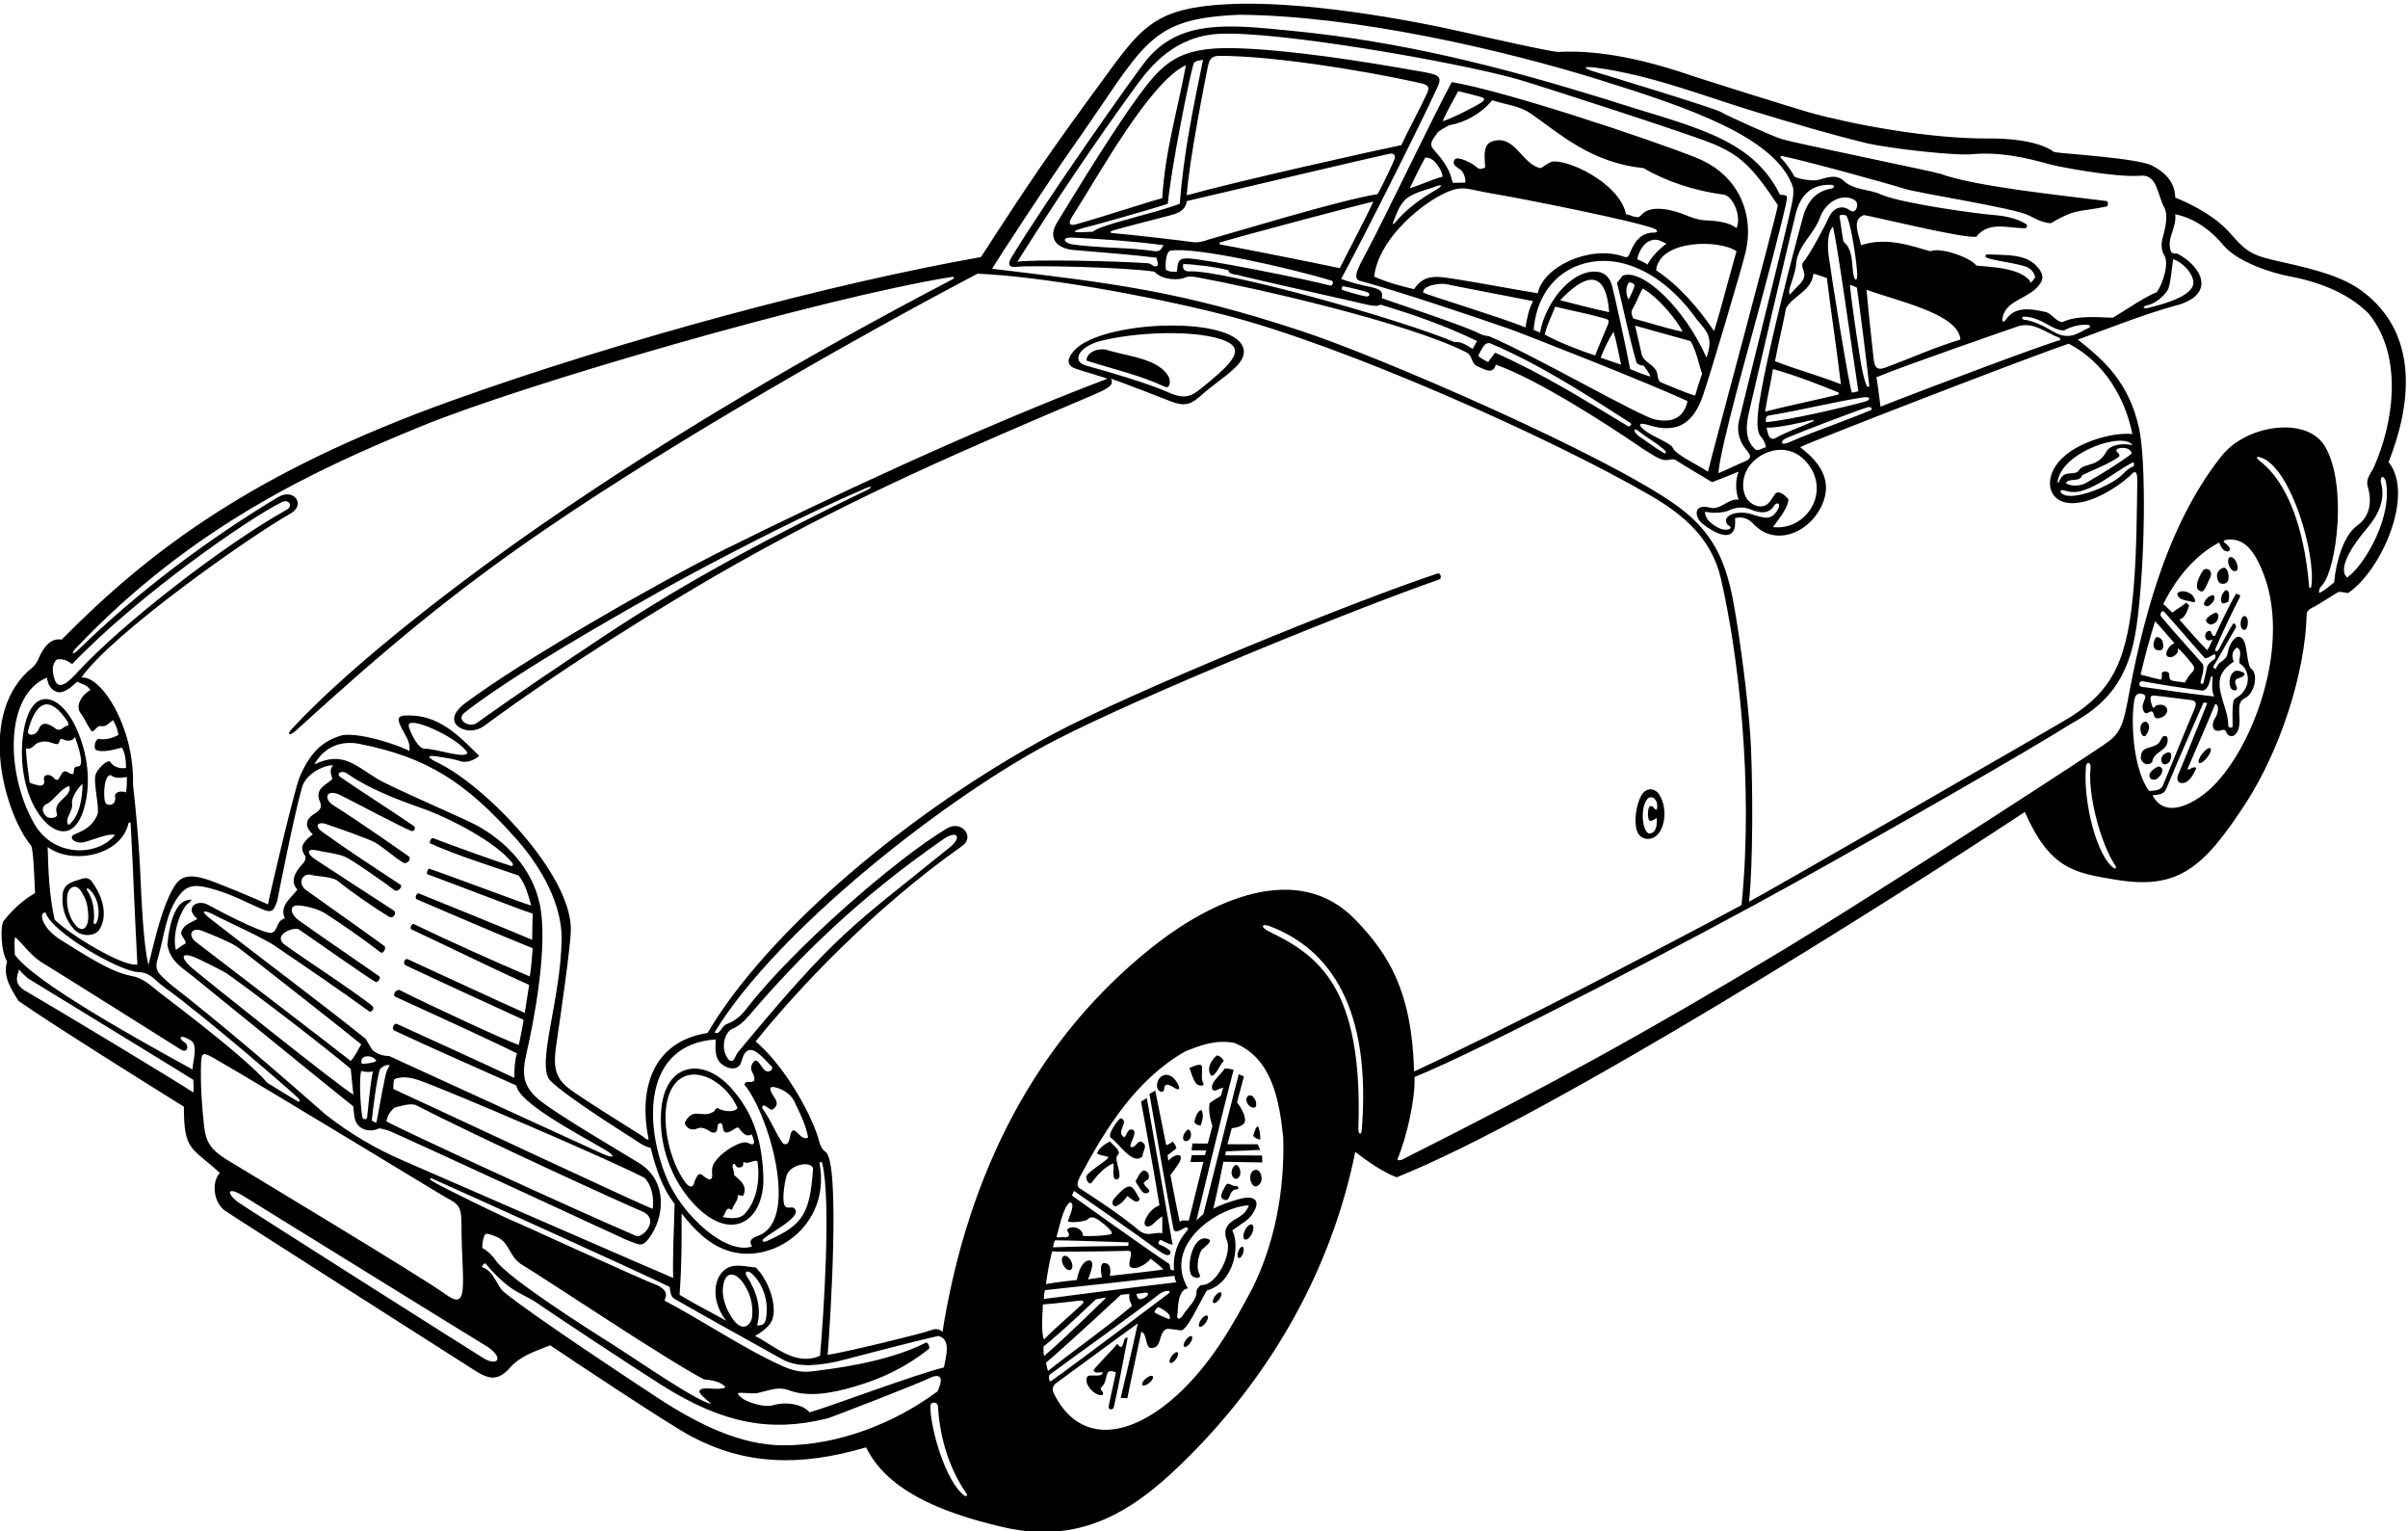 <?xml version="1.0" encoding="UTF-8"?>
<svg xmlns="http://www.w3.org/2000/svg" xmlns:xlink="http://www.w3.org/1999/xlink" width="475pt" height="302pt" viewBox="0 0 475 302" version="1.1">
<g id="surface1">
<path style=" stroke:none;fill-rule:nonzero;fill:rgb(0%,0%,0%);fill-opacity:1;" d="M 466.012 57.453 C 462.281 54.66 457.297 53.273 450.34 51.723 C 444.629 50.445 443.414 50.047 440.109 46.199 C 437.34 42.973 433.102 40.574 429.082 38.965 C 429.035 35.746 426.883 33.887 424.508 32.652 C 421.664 31.176 407.062 30.324 405.219 29.996 C 401.922 27.543 395.145 27.285 392.77 27.309 C 380.559 27.441 365.262 24.492 356.969 22.191 C 354.281 21.445 335.434 15.523 333.617 14.898 C 322.883 11.199 314.262 9.863 307.449 10.242 C 306.246 10.309 291.969 7.078 290.129 6.652 C 277.324 3.691 256.195 -0.016 241.609 0.852 C 228.516 1.625 225.449 4.961 218.785 14.059 C 206.613 30.676 203.746 34.879 193.504 50.695 C 164.449 55.812 123.09 66.836 89.25 78.961 C 50.172 92.965 29.66 108.414 12.152 126.137 C 9.504 125.625 8.129 128.688 7.566 129.992 C 7.137 130.984 6.469 131.652 5.539 132.348 C -4.703 141.98 1.34 161.023 6.113 166.73 C 6.586 167.422 6.73 172.379 6.918 176.102 C 4.594 177.508 2.637 179.137 0.707 181.621 C 0.047 182.586 0.133 187.547 1.398 189.613 C 0.48 192.547 2.262 195.137 3.641 197.379 C 9.895 201.777 32.363 215.82 36.273 218.234 C 36.273 226.973 37.711 226.141 43.375 231.301 C 41.883 232.793 41.875 236.637 44.18 238.605 C 45.887 239.832 90.941 268.496 93.43 270.102 C 96.289 271.949 98.133 272.516 100.605 269.703 C 102.699 267.32 105.633 266.465 108.52 265.285 C 112.086 267.699 131.914 280.887 136.285 283.207 C 146.988 288.891 157.715 289.277 170.852 285.41 C 174.848 293.633 184.957 298.156 197.867 301.152 C 214.52 305.012 225.254 296.551 234.895 286.84 C 250.34 271.285 262.516 250.973 267.336 227.164 C 269.863 229.059 272.559 231.02 275.5 232.164 C 305.832 220.031 373.352 177.355 399.41 160.117 C 404.387 171.375 409.152 172.133 417.371 173.48 C 429.43 175.453 434.523 171.523 443.094 158.23 C 449.699 147.984 454.719 132.918 455.016 121.074 C 455.016 120.438 455.73 120 456.609 119.582 C 457.434 119.191 460.988 116.828 461.27 116.754 C 461.812 116.609 462.57 116.938 463.18 116.938 C 469.621 112.672 476.402 97.625 471.172 91.117 C 475.711 79.668 477.203 65.828 466.012 57.453 Z M 314.715 13.336 C 325.594 14.746 336.605 19.121 346.176 22.016 C 353.426 24.207 360.703 26.422 368.117 28.207 C 372.531 29.27 385.91 30.777 389.062 30.398 C 394.535 29.93 399.555 31.062 404.551 32.461 C 405.691 32.781 417.121 35.055 422.18 34.652 C 425.574 34.297 425.555 38.438 426.918 40.918 C 427.648 42.242 427.312 44.328 426.629 46.816 C 426.301 48.004 426.215 49.203 427.012 50.523 C 427.773 51.918 426.84 55.586 425.461 57.598 C 423.172 58.461 418.676 61.562 416.777 62.656 C 413.5 62.539 409.59 62.195 406.828 63.52 C 405.562 63.402 404.844 61.98 403.664 61.562 C 400.117 60.723 397.391 60.555 395.715 62.984 C 395.289 63.598 394.902 63.598 395 62.852 C 395.512 58.906 400.789 59.004 402.688 55.527 C 403.32 54.145 402.23 52.996 401.48 52.191 C 399.141 50.012 395.328 50.34 392.266 50.172 C 391.445 50.129 391.406 50.715 392.207 50.938 C 394.566 51.602 397.27 51.82 399.699 52.594 C 400.605 52.996 401.195 53.629 401.48 54.664 C 401.254 54.949 401.039 55.352 400.617 55.758 C 398.812 52.336 390.211 52.652 389.754 52.305 C 389.176 51.098 383.023 48.625 380.781 49.547 C 376.527 48.34 372.141 46.742 367.098 48.34 C 366.742 46.387 365.141 43.277 367.672 42.414 C 369.223 42.59 387.508 47.133 389.867 46.672 C 392.223 43.566 396.133 45.004 399.41 45.004 C 399.742 45.09 400.031 44.516 399.699 44.199 C 397.762 42.984 395.309 42.539 392.848 42.363 C 390.754 42.211 375.586 40.242 371.121 38.391 C 368.82 37.242 365.672 37.613 363.531 35.516 C 361.961 34.281 360.254 35.082 358.637 35.488 C 357.473 35.777 354.445 35.23 353.988 34.824 C 353.25 33.551 352.336 32.188 351.34 31.176 C 351.172 31 351.148 30.699 351.52 30.77 C 355.32 31.48 372.82 36.289 375.523 37.18 C 378.383 38.121 397.312 40.996 400.219 42.48 C 401.527 43.148 402.77 43.887 404.527 44.027 C 409.609 41.035 409.871 41.891 415.395 40.75 C 415.844 40.777 415.984 39.844 415.57 39.656 C 406.453 38.48 389.746 36.812 382.789 34.285 C 381.621 33.859 354.512 28.32 351.543 27.457 C 349.93 26.988 340.809 22.891 339.48 22.094 C 338.094 21.262 314.902 14.254 314.43 14.105 C 312.098 13.395 312.312 13.023 314.715 13.336 Z M 427.668 57.074 C 428.137 56.199 428.508 52.074 428.68 51.098 C 430.977 51.887 433.508 54.938 432.383 56.715 C 431.043 58.828 426.719 59.973 423.629 60.754 C 422.883 60.867 422.355 60.527 423.562 60.184 C 424.977 60.016 427.012 58.305 427.668 57.074 Z M 368.188 57.137 C 374.188 59.359 386.43 61.883 386.703 66.969 C 381.77 68.438 376.871 70.648 371.926 72.488 C 370.078 73.172 369.789 72.195 369.598 70.867 C 369.629 70.961 368.586 61.898 368.188 57.137 Z M 340.852 103.531 C 342.102 104.188 340.871 104.66 339.68 104.363 C 338.902 104.172 336.227 102.766 336.336 100.895 C 337.785 101.297 340.129 101.074 340.852 100.738 C 341.918 100.238 343.48 99.688 345.336 100.469 C 347.098 101.215 348.918 101.371 349.891 99.809 C 350.492 98.84 351.402 99.238 350.715 100.43 C 349.391 102.727 348.156 102.238 345.188 101.297 C 343.594 100.895 341.363 101.031 340.559 102.211 C 340.387 102.461 340.473 103.25 340.852 103.531 Z M 352.777 98.422 C 352.16 97.773 350.938 96.48 350.133 97.441 C 349.328 98.477 348.781 100.219 346.684 99.801 C 343.777 99.047 343.293 95.633 344.395 93.059 C 346.062 89.18 352.887 86.18 356.898 91.832 C 360.887 97.449 356.18 104.656 349.73 103.941 C 350.938 102.273 352.777 100.09 352.777 98.422 Z M 348.352 83.242 C 348.34 82.609 348.207 82.055 349.043 81.91 C 354.746 81.027 361.68 79.254 367.531 78.359 C 369.141 78.121 368.992 78.918 367.844 79.215 C 363.312 80.434 352.629 82.918 348.352 83.242 Z M 357.035 83.355 C 354.848 84.336 352.109 85.309 350.422 86.289 C 348.867 87.266 348.695 85.195 348.469 84.336 C 350.723 84.406 355.539 83.285 356.852 82.969 C 357.766 82.746 358.438 82.812 357.035 83.355 Z M 363.129 75.766 C 358.758 74.039 354.309 72.863 350.133 71.223 C 350.812 67.734 351.633 64.289 352.32 60.758 C 353.988 58.055 357.266 57.48 357.723 53.973 C 358.703 54.219 359.508 54.547 360.367 54.836 C 361.188 61.625 362.309 68.734 363.129 75.766 Z M 361.578 44.715 C 362.629 49.395 364.883 66.078 366.578 77.152 C 366.18 77.289 365.816 77.297 365.312 77.438 C 364.738 76.285 361.125 53.637 360.727 50.469 C 360.367 47.625 360.691 45.477 361.578 44.715 Z M 362.547 77.348 C 362.812 77.457 362.77 77.777 362.504 77.844 C 357.781 78.977 352.84 79.977 348.18 81.172 C 348.664 78.086 349.328 75.422 349.73 72.777 C 354.258 74.016 359.297 76.023 362.547 77.348 Z M 368.211 76.047 C 367.891 75.395 367.566 74.02 367.391 73.25 C 367.031 71.699 365.258 60.07 364.91 56.215 C 365.43 56.273 365.891 56.504 366.289 56.734 C 366.773 59.996 368.211 71.387 368.715 75.922 C 368.766 76.383 368.398 76.43 368.211 76.047 Z M 365.594 54.074 C 365.219 51.719 365.543 49.254 363.645 47.648 C 363.301 45.98 363.129 44.199 362.844 42.531 C 363.188 42.301 363.82 42.301 364.223 42.531 C 365.242 44.301 366.309 52.32 366.352 54.074 C 366.391 55.512 365.824 55.52 365.594 54.074 Z M 364.766 41.391 C 363.664 40.539 361.758 40.641 360.746 42.906 C 360.07 44.422 357.074 50.094 355.652 51.789 C 355.324 52.203 355.641 53.004 355.797 53.484 C 356.406 55.355 354.66 56.156 353.062 58.109 C 352.449 57.164 354.172 54.578 354.328 51.777 C 354.793 48.23 357.887 46.176 359.105 42.645 C 359.383 41.938 359.793 41.285 360.305 40.727 C 362.73 38.051 365.691 38.922 366.238 39.879 C 366.59 40.488 366.113 42.43 364.766 41.391 Z M 361.207 37.195 C 358.637 37.629 356.902 39.207 355.895 41.996 C 355.656 42.645 349.777 64.258 347.434 77.078 C 346.855 80.238 346.156 84.613 347.258 86 C 347.891 86.633 348.238 87.496 348.352 88.188 C 347.66 88.301 346.914 89.004 346.281 88.645 C 343.738 86.465 344.676 82.727 345.09 80.895 C 345.93 77.141 353.559 44.625 354.277 41.938 C 355.684 36.68 359.316 36.391 361.215 36.445 C 361.977 36.469 361.938 37.074 361.207 37.195 Z M 351.629 87.496 C 351.297 86.992 351.809 86.641 352.605 86.289 C 355.883 84.906 366.941 80.703 368.48 80.285 C 369.074 80.125 369.445 80.719 369.051 80.883 C 364.312 82.871 358.301 84.906 353.469 86.98 C 353.094 87.137 352.516 87.523 351.629 87.496 Z M 398.152 64.324 C 401.145 63.43 403.594 65.633 406.141 66.566 C 406.312 66.68 406.598 66.91 406.312 67.086 C 403.148 67.945 381.012 76.227 370.949 80.191 C 370.836 79.562 370.375 75.422 370.145 74.387 C 375.492 72.145 397.832 64.422 398.152 64.324 Z M 405.293 65.543 C 404.637 65.191 401.637 63.27 399.305 63.055 C 398.891 63.016 398.68 62.434 399.238 62.445 C 401.266 62.484 402.574 63.277 404.703 64.422 C 405.43 64.812 406.203 65.125 407.117 65.188 C 408.48 64.41 410.207 63.926 411.895 64.07 C 412.34 64.109 412.422 64.508 412.043 64.664 C 411.352 64.953 410.691 65.352 410.035 65.676 C 408.262 66.551 406.809 66.355 405.293 65.543 Z M 211.57 29.059 C 225.996 8.648 226.203 3.648 244.566 2.914 C 267.637 3.102 296.891 9.934 315.617 15.777 C 333.277 21.289 350.352 27.09 353.672 36.895 C 353.961 38.367 353.461 40.27 352.809 43.094 C 350.578 52.762 343.211 82.023 342.98 83.211 C 342.699 84.656 342.91 86.102 343.637 87.496 C 344.594 89.277 346.395 90.062 344.113 91.02 C 342.555 91.676 340.551 92.684 338.98 93.305 C 339.223 88.574 345.34 67.113 346.969 60.969 C 348.004 57.082 351.918 42.645 352.492 39.195 C 352.664 38.262 351.723 38.531 351.113 38.391 C 345.414 26.789 333.129 24.91 316.648 19.527 C 295.574 13.031 276.52 8.211 254.84 6.078 C 242.434 4.855 232.809 3.734 226.133 11.855 C 224.059 14.379 206.691 38.934 199.48 50.828 C 198.629 52.238 199.199 52.836 200.637 52.609 C 202.629 52.301 221.637 52.637 227.719 53.57 C 229.387 55.391 232.762 55.195 233.566 54.805 C 234.324 54.434 235.207 54.512 236.109 54.676 C 247.574 56.766 277.34 63.512 289.199 69.453 C 290.535 70.074 290.16 71.684 291.371 72.199 C 292.5 72.633 294.531 74.098 295.051 71.914 C 302.906 74.609 316.824 83.504 324.027 88.473 C 326.812 90.188 327.758 91.039 329.496 90.621 C 329.84 90.535 330.23 90.551 330.527 90.715 C 332.941 92.27 335.414 93.648 337.715 95.086 C 339.602 94.355 341.164 93.75 342.945 93.016 C 342.312 94.754 342.312 96.695 342.945 98.535 C 340.883 98.234 339.395 100.66 337.359 100.117 C 333.883 99.188 334.285 102.02 335.82 103.27 C 337.996 105.039 341.645 106.941 342.207 103.902 C 342.312 103.344 342.258 102.77 342.258 102.156 C 344.355 101.715 345.273 102.699 346.223 103.637 C 350.57 107.93 357.629 104.762 359.73 98.762 C 361.191 94.586 359.078 91.184 355.078 88.188 C 357.633 86.867 401.613 69.891 408.094 67.773 C 415.121 71.469 419.219 78.512 420.629 85.598 C 416.965 85.137 408.34 87.281 405.379 92.07 C 403.293 95.438 404.512 99.004 408.371 99.215 C 411.992 99.41 416.719 96.855 420.172 93.824 C 420.879 93 421.594 92.453 421.605 94.684 C 421.5 101.344 421.48 108.348 420.938 115.25 C 419.777 130.066 416.855 136.074 408.293 141.469 C 405.922 142.965 347.641 176.488 345.016 177.816 C 345.84 169.734 345.727 155.273 345.398 147.438 C 345.148 141.43 343.863 130.406 342.445 121.695 C 340.961 112.57 339.164 105.754 330.754 99.699 C 316.941 89.762 272.77 70.582 256.848 65.316 C 232.664 57.316 219.34 55.844 195.691 52.996 C 196.379 51.789 206.883 35.691 211.57 29.059 Z M 324.324 84.777 C 322.891 83.578 323.492 83.297 325.207 83.828 C 331.02 85.645 334.062 83.297 335.902 78.074 C 337.137 74.578 343.617 52.828 344.371 49.574 C 345.961 42.738 343.41 34.609 334.574 31.09 C 325.352 27.418 296.703 17.871 286.367 16.195 C 282.82 22.723 273.492 42.289 269.781 49.289 C 268.094 52.473 266.617 54.902 268.211 55.367 C 275.805 57.414 289.902 62.129 297.793 64.883 C 300.168 65.711 324.992 75.422 332.883 79.102 C 332.188 82.246 330.035 83.488 326.438 82.715 C 323.418 82.066 302.18 69.844 293.672 66.277 C 292.895 66.258 292.219 65.988 291.566 65.652 C 289.023 64.355 277.281 60.43 272.566 58.805 C 272.969 57.25 271.805 56.949 270.496 56.617 C 268.426 56.215 266.344 55.656 264.547 55.008 C 268.738 47.328 280.094 24.754 283.559 17.18 C 284.625 14.848 283.625 14.691 279.703 14.004 C 268.809 12.086 254.199 9.762 243.488 9.496 C 232.277 9.223 229.238 12.473 223.984 19.773 C 218.164 27.855 209.07 42.984 208.461 43.996 C 206.816 46.707 208.062 48.973 211.863 49.305 C 217.285 49.777 223.191 50.211 228.121 50.812 C 228.258 51.27 228.422 51.844 228.406 52.305 C 227.602 52.996 227.316 51.918 226.34 51.902 C 219.551 51.445 203.812 51.129 200.691 51.617 C 208.23 39.629 215.566 28.719 223.855 17.285 C 226.898 13.09 231.66 7.094 240.613 6.664 C 251.98 6.117 287.035 12.145 299.422 15.641 C 302.93 16.629 333.574 26.535 337.801 28.312 C 343.27 30.621 345.594 32.785 350.711 40.461 C 349.789 44.945 338.004 88.473 336.91 93.016 C 334.625 91.52 330.453 89.578 330.008 88.359 C 329.52 87.281 326 86.176 324.324 84.777 Z M 327.938 89.164 C 326.273 88.188 324.855 87.055 323.223 85.965 C 322.047 85.016 322.262 84.188 323.223 85.023 C 325.211 86.559 326.457 87.117 328.184 88.613 C 328.859 89.164 328.73 89.723 327.938 89.164 Z M 316.613 62.824 C 317.484 63.023 317.379 63.41 317.172 64.023 C 317.023 64.457 315.23 68.539 314.656 70.094 C 312.27 69.348 307.789 67.648 304.711 65.992 C 305.121 64.078 306.09 62.312 306.777 60.473 C 309.828 61.219 313.449 61.902 316.613 62.824 Z M 307.758 59.207 C 311.984 54.723 316.727 52.133 317.418 61.562 C 314.203 60.871 310.863 60.012 307.758 59.207 Z M 318.277 65.414 C 318.91 67.43 319.258 69.555 319.773 71.914 C 318.234 71.395 317.129 70.992 315.75 70.535 C 316.441 68.738 317.242 67.086 318.277 65.414 Z M 317.957 56.238 C 317.59 55.066 316.957 54.059 315.633 53.688 C 310.496 52.543 304.867 59.395 303.789 65.582 C 303.43 65.453 303 65.285 302.523 65.016 C 303.492 54.141 312.285 49.898 320.258 51.953 C 326.262 53.496 331.281 58.148 334.668 62.945 C 336.492 65.227 338.125 66.238 336.621 70.535 C 332.324 60.758 323.895 52.777 320.062 54.375 C 319.602 54.949 319.441 55.266 318.969 55.758 C 320.234 60.871 321.328 66.336 322.82 71.512 C 323.168 71.973 323.68 72.066 324.203 72.086 C 324.66 72.777 325.223 73.328 325.582 74.27 C 324.102 73.848 322.766 73.293 321.559 72.777 C 320.738 68.434 318.32 57.41 317.957 56.238 Z M 285.32 54.77 C 282.758 54.418 280.617 54.426 278.949 57.02 C 276.363 56.445 273.512 55.641 271.07 54.547 C 271.844 47.609 279.375 40.969 284.32 38.422 C 288.445 36.301 289.184 37.301 293.996 38.102 C 300.543 39.191 322.695 43.637 326.199 45.051 C 327.219 45.379 327.016 45.984 326 45.863 C 323.379 45.977 322.223 48.09 321.414 50.129 C 321.176 50.734 320.828 50.859 320.062 50.523 C 313.523 48.375 304.465 52.539 303.328 57.824 C 299.539 57.246 290.086 55.426 285.32 54.77 Z M 302.41 59.379 C 301.562 60.902 301.188 62.945 300.914 64.566 C 296.488 62.727 281.766 58.23 280.73 57.711 C 280.566 56.215 284.266 55.766 285.383 56.047 C 286.746 56.387 298.152 58.516 302.41 59.379 Z M 285.852 24.707 C 289.07 24.133 292.176 22.406 294.359 19.762 C 296.875 20.617 299.742 20.855 301.922 22.367 C 307.797 26.438 313.809 32.066 324.203 33.16 C 328.742 35.805 334.32 37.645 340.07 38.391 C 341.852 38.703 343.586 42.68 342.543 45.004 C 340.914 43.586 337.484 43.496 336.348 43.449 C 334.996 43.391 333.738 42.918 332.504 42.41 C 330.031 41.395 325.48 40.172 323.629 42.531 C 322.98 43.293 321.73 42.359 320.754 42.242 C 319.402 35.953 309.027 31.285 306.09 31.895 C 305.344 32.18 304.535 32.812 303.902 33.16 C 300.406 32.508 298.992 27.035 295.094 27.695 C 292.98 28.051 292.609 29.277 292.98 32.984 C 292.023 33.605 291.508 33.223 290.988 32.734 C 290.445 32.223 287.473 30.645 286.941 31.492 C 286.301 32.492 287.359 32.906 288.102 33.473 C 288.891 34.078 289.184 35.578 289.012 36.035 C 288.148 35.977 287.258 36.098 286.539 36.035 C 285.812 32.395 283.484 30.449 282.594 29.223 C 281.77 28.086 283.129 26.953 283.605 26.086 C 284.297 25.512 284.988 25.164 285.852 24.707 Z M 284.586 23.902 C 285.508 21.684 286.785 19.664 287.633 17.98 C 288.984 18.281 290.746 18.734 292.02 19.09 C 292.809 19.309 293.109 19.633 292.152 20.266 C 291.457 20.727 286.441 23.391 284.586 23.902 Z M 342.543 49.547 C 341.051 54.664 339.727 60.125 338.117 65.301 C 335.012 60.699 331.219 56.332 326.676 53.285 C 327.383 47.18 339.227 47.195 342.543 49.547 Z M 325.008 52.191 C 324.434 51.73 323.699 51.488 322.945 51.121 C 323.289 49.566 324.203 47.766 325.867 47.359 C 327.004 47.031 327.719 47.617 328.742 48.051 C 327.852 48.605 325.426 50.91 325.008 52.191 Z M 284.586 34.824 C 282.398 35.402 280.461 36.395 278.086 37.125 C 279.062 35.113 280.059 33.008 281.133 31.09 C 282.918 30.859 284.453 33.66 284.586 34.824 Z M 283.32 36.723 C 284.871 36.207 284.184 36.895 283.32 37.414 C 280.262 39.148 277.289 41.332 275.133 43.973 C 274.859 44.309 274.652 44.246 274.801 43.859 C 275.363 42.383 275.922 40.855 276.867 39.727 C 278.324 37.98 281.441 37.484 283.32 36.723 Z M 321.961 61.047 C 322.82 59.664 323.281 58.172 324.027 56.906 C 327.25 58.633 331.031 63.488 331.906 65.414 C 328.426 64.695 325.582 63.691 322.246 62.828 C 321.902 62.426 321.703 61.551 321.961 61.047 Z M 321.27 59.09 C 320.695 58.172 320.578 56.391 321.441 55.641 C 321.785 55.758 322.246 55.871 322.418 56.215 C 322.246 57.25 321.672 58.113 321.27 59.09 Z M 323.801 69.73 C 323.453 68.004 322.938 66.047 322.535 64.211 C 323.984 64.641 330.355 66.395 333.461 67.258 C 334.668 69.211 335.012 71.566 335.758 73.695 C 335.125 75.422 334.84 76.57 334.379 78.008 C 333.344 77.777 328.719 75.883 327.516 75.34 C 326.953 74.957 327.078 74.055 326.789 73.293 C 326.098 71.684 324.203 71.539 323.801 69.73 Z M 321.152 84.047 C 312.277 78.719 304.438 73.77 294.934 69.555 C 294.418 70.246 293.957 70.766 293.555 71.395 C 292.883 71.062 292.027 70.672 291.602 70.133 C 292.176 69.113 292.863 67.156 294.129 67.773 C 303.902 71.973 312.473 77.535 321.613 83.398 C 321.961 83.688 321.543 84.188 321.152 84.047 Z M 232.719 40.176 C 227.891 42.07 217.047 44.27 215.586 45.695 C 214.664 45.676 209.488 46.211 213.516 45.004 C 214.676 44.777 227.754 41.102 230.363 40.176 C 230.996 33.273 234.676 14.875 235.48 12.461 C 235.766 11.941 236.73 11.926 237.305 11.812 C 235.406 21.012 233.469 30.34 232.719 40.176 Z M 238.223 13.316 C 238.562 11.656 238.941 11.012 240.609 11.012 C 250.582 11.012 267.883 13.68 279.488 16.234 C 281.082 16.586 282.262 16.719 281.539 18.297 C 279.973 21.719 277.953 25.336 276.422 28.617 C 271.734 29.566 243.988 35.746 234.102 38.508 C 234.504 32.008 237.812 15.32 238.223 13.316 Z M 229.27 39.082 C 226.594 39.766 217.645 42.734 212.359 44.207 C 210.266 44.789 211.09 43.34 211.699 42.395 C 216.578 34.812 226.848 16.062 233.926 12.859 C 232.375 21.43 229.785 29.883 229.27 39.082 Z M 211.359 46.844 C 217.812 47.172 222.965 47.508 229.5 48.34 C 229.156 48.973 228.895 49.617 227.891 49.547 C 222.645 48.734 216.852 48.973 211.328 48.164 C 209.504 47.668 209.734 46.762 211.359 46.844 Z M 219.406 45.961 C 218.969 45.922 218.957 45.629 219.402 45.496 C 223.293 44.34 230.965 42.516 231.941 42.129 C 233.035 41.695 233.926 41.035 234.102 39.656 C 239.902 38.301 272.117 30.695 273.945 30.352 C 274.844 30.18 275.359 30.391 275.055 31.438 C 274.906 31.961 272.625 36.723 271.762 38.277 C 264.113 39.484 242.84 46.039 238.355 47.246 C 237.32 47.664 236.215 47.879 235.148 47.727 C 233.523 47.492 224.023 46.355 219.406 45.961 Z M 270.898 39.77 C 269.324 43.203 265.383 50.645 264.285 52.883 C 259.094 51.77 245.492 49.082 240.832 48.227 C 240.438 48.156 240.383 47.883 240.809 47.758 C 246.398 46.113 269.297 40.039 270.898 39.77 Z M 230.879 49.43 C 235.723 48.613 254.434 52.836 262.664 55.344 C 263.172 55.496 262.91 56.414 262.348 56.312 C 258.164 55.137 236.797 50.879 234.07 50.945 C 232.203 50.992 232.383 51.961 232.145 53.57 C 231.41 53.645 230.469 53.574 229.961 53.168 C 229.844 51.73 230.047 49.617 230.879 49.43 Z M 233.41 52.074 C 235.191 52.074 239.859 52.617 242.332 53.305 C 242.266 53.93 243.246 54.102 244.133 54.219 C 245.086 54.539 263.922 58.77 266.551 59.359 C 269.262 59.965 271.52 60.688 272.281 60.07 C 278.836 62.023 285.219 64.266 291.371 67.258 C 291.023 67.832 290.695 68.445 290.492 68.809 C 289.629 68.289 288.148 67.199 286.941 67.484 C 276.766 63.098 241.445 53.184 234.668 53.516 C 233.457 53.574 233.238 52.855 233.41 52.074 Z M 264.906 56.441 C 266.145 56.633 268.973 57.371 269.691 57.617 C 270.406 57.859 270.176 58.57 269.434 58.449 C 267.766 58.121 266.27 57.668 264.812 57.172 C 264.512 57.102 264.766 56.422 264.906 56.441 Z M 417.754 88.473 C 418.43 88.215 420.227 88.129 420.516 89.449 C 417.695 91.578 414.547 93.461 411.43 95.258 C 410.594 95.762 408.555 96.062 407.52 95.258 C 408.094 94.109 410.223 95.258 410.738 93.707 C 413.305 92.449 415.734 91.641 418.039 90.027 C 418.328 89.223 416.836 89.047 417.754 88.473 Z M 415.512 89.027 C 413.914 92.117 411.172 91.305 410.164 92.613 C 409.414 94.051 407.289 92.453 406.312 94.684 C 406.141 95.145 405.852 95.547 405.91 94.855 C 406.828 89.051 418.992 85.055 420.629 87.781 C 419.02 87.438 416.547 87.473 415.512 89.027 Z M 407.137 96.695 C 409.246 97.414 410.859 96.918 413.211 95.746 C 415.785 94.457 418.039 92.562 420.629 91.234 C 420.945 91.02 421.047 91.492 420.871 91.953 C 419.918 92.312 419.328 92.883 418.789 93.461 C 416.723 95.688 408.891 98.984 406.758 97.359 C 406.145 96.891 406.527 96.488 407.137 96.695 Z M 11.23 130.047 C 12.285 129.887 13.129 130.117 14.219 130.965 C 27.051 117.562 48.785 102.395 55.559 99.031 C 56.984 98.32 57.918 99.754 56.531 100.531 C 44.312 107.336 24.074 122.953 15.145 132.707 C 13.953 133.961 11.453 136.805 10.656 133.609 C 10.324 132.418 10.195 130.906 11.23 130.047 Z M 6.727 162.391 C 1.137 152.57 0.84 137.086 9.277 133.609 C 9.391 134.934 10.023 136.082 11.348 136.484 C 12.555 136.73 13.859 135.711 15.211 134.434 C 16.133 134.895 17.152 135.004 17.844 136.082 C 16.363 136.801 14.738 139.074 15.887 140.625 C 16.695 141.66 17.211 143.098 18.133 144.246 C 18.938 144.074 18.938 143.156 19.914 143.156 C 20.832 143.5 21.637 142.465 22.27 142.004 C 22.844 142.926 23.125 143.555 23.363 144.938 C 22.258 145.5 21.062 145.914 19.625 145.742 C 18.949 145.5 18.418 147.008 18.82 147.812 C 20.199 148.676 23.652 147.469 24.055 147.41 C 24.688 148.562 24.844 149.883 24.859 151.438 C 23.98 151.609 22.445 151.438 21.695 150.172 C 20.891 149.824 19.133 151.91 18.887 152.641 C 18.312 154.332 19.695 159.176 19.223 160.637 C 18.09 163.324 15.887 163.969 14.855 164.477 C 13.156 165.031 14.887 166.691 16.938 165.984 C 18.547 165.523 21.539 164.258 22.672 164.66 C 19.32 168.852 10.598 169.191 6.727 162.391 Z M 24.859 156.266 C 24.168 155.977 23.02 155.977 22.672 156.781 C 23.074 158.797 21.523 159.023 20.891 158.449 C 20.242 157.719 20.461 152.254 21.984 152.93 C 22.73 153.621 24.281 153.332 25.031 153.219 C 25.031 154.426 25.031 155.289 24.859 156.266 Z M 25.336 162.383 C 25.398 162.105 25.754 162.094 25.77 162.391 C 26.301 172.008 26.547 180.094 27.102 190.191 C 24.27 190.781 13.344 184.023 10.77 181.336 C 9.68 176.332 9.562 172.078 9.391 167.02 C 14.234 170.621 23.883 168.719 25.336 162.383 Z M 38.141 215.434 C 35.035 213.363 12.445 199.719 4.742 195.234 C 2.711 193.906 3.371 192.508 3.758 191.168 C 4.289 191.859 4.863 192.359 5.539 192.949 C 8.23 194.602 37.32 212.391 38.129 212.938 C 38.117 213.57 38.258 214.633 38.141 215.434 Z M 37.969 210.891 C 27.074 204.926 6.578 193.527 2.922 188.266 C 2.91 187.047 2.777 186.109 2.949 184.785 C 4.527 186.09 5.797 188.121 7.98 189.625 C 8.289 189.766 34 205.887 35.781 207.039 C 37.062 207.742 37.352 206.016 36.301 205.484 C 35.207 204.797 35.41 203.859 37.277 204.969 C 39.219 205.73 38.129 208.746 37.969 210.891 Z M 30.09 194.617 C 28.91 193.605 27.57 192.746 25.945 192.453 C 22.016 191.742 17.254 188.645 11.969 185.34 C 8.223 182.996 7.543 179.836 8.988 179.953 C 10.137 183.855 23.68 191.578 27.215 191.688 C 29.723 191.766 30.367 193.199 32.426 194.684 C 40.922 200.809 58.121 215.805 58.719 216.426 C 59.316 217.043 59.234 217.48 58.609 217.109 C 56.656 215.953 54.617 214.711 52.746 213.535 C 47.555 207.598 31.312 195.738 30.09 194.617 Z M 81.637 162.891 C 76.797 159.578 71.797 156.441 67.121 153.219 C 66.125 152.375 67.656 151.801 68.617 152.645 C 72.488 155.336 77.891 157.52 82.984 159.297 C 88.906 161.363 97.961 166.176 101.066 170.176 C 101.281 170.449 101.164 170.867 100.82 170.762 C 97.855 169.852 89.445 166.816 85.41 165.273 C 85.035 165.129 84.602 166.199 84.855 166.312 C 90.07 168.66 96.551 170.68 102.312 172.652 C 103.633 174.32 104.207 176.504 104.781 178.574 C 102.98 178.074 89.465 172.934 84.613 171.289 C 84.418 171.223 84.09 172.312 84.25 172.371 C 91.215 174.938 103.203 179.633 105.09 180.156 C 105.031 182.082 104.984 183.633 104.973 185.328 C 100.961 183.594 87.297 178.102 82.605 176.176 C 82.176 176.004 81.77 177.148 82.148 177.312 C 89.387 180.398 97.625 183.992 105.078 186.992 C 104.875 189.199 104.84 190.613 104.496 192.547 C 98.285 189.941 87.848 185.246 81.609 182.211 C 81.281 182.051 80.73 183.07 81.133 183.258 C 87.32 186.152 98.004 191.375 104.379 194.215 C 104.094 195.996 103.805 197.895 103.52 199.734 C 100.461 198.418 86.262 191.828 80.469 189.176 C 79.801 188.848 79.418 190.07 79.988 190.344 C 86.184 193.277 100.734 199.949 103.281 201.109 C 102.996 203.047 102.727 204.125 102.344 206.059 C 100.051 205.332 85.078 198.391 78.895 195.27 C 78.246 194.945 77.215 196.203 78.047 196.582 C 85.727 200.078 97.809 205.621 101.973 207.727 C 101.512 209.223 101.465 210.688 101.449 212.559 C 97.23 210.551 82.754 203.938 78.289 201.914 C 77.762 201.676 77.043 202.871 77.898 203.273 C 85.617 206.879 94.066 210.582 101.852 214.051 C 102.324 217.375 112.84 222.969 119.438 226.785 C 121.5 227.977 121.203 228.559 118.945 227.566 C 117.363 226.867 83.828 211.453 79.105 209.32 C 78.32 208.965 77.543 208.605 76.781 208.246 C 75.516 208.246 74.367 207.844 73.445 207.039 C 73.023 206.328 72.621 205.652 72.066 204.797 C 62.535 197.184 51.445 188.945 41.418 181.125 C 39.285 179.461 40.262 179.344 42.426 180.508 C 44.395 181.57 52.68 185.277 54.527 186.738 C 60.336 190.668 67.359 195.461 72.84 199.453 C 73.219 199.727 73.945 198.875 73.516 198.465 C 71.754 196.781 59.613 188.793 56.266 186.379 C 53.746 184.562 57.262 182.902 58.844 183.207 C 62.004 185.34 71.82 192.312 74.066 193.629 C 74.449 193.852 75.254 192.852 74.789 192.5 C 74.25 192.09 63.633 184.863 59.078 181.59 C 57.547 180.586 56.797 178.719 58.555 178.535 C 58.852 178.508 62.004 178.766 64.207 180.164 C 67.656 182.375 72.059 185.461 75.023 187.781 C 75.609 188.238 76.258 186.902 75.836 186.57 C 75.086 185.977 64.359 178.344 60.219 175.414 C 58.543 173.875 59.902 172.02 61.523 172.559 C 62.148 172.77 65.742 172.883 66.66 173.746 C 69.363 175.93 73.648 178.875 76.723 180.785 C 77.719 181.219 78.285 180.004 77.699 179.566 C 75.574 178.184 65.195 171.473 62.176 169.461 C 60.449 168.309 60.469 167.211 62.578 167.707 C 64.551 168.172 66.078 168.195 68.004 168.926 C 69.164 169.367 75.973 174.094 77.871 175.586 C 78.484 175.949 79.539 174.801 78.965 174.438 C 73.359 170.766 68.562 167.621 63.578 164.047 C 61.816 162.785 62.801 161.816 64.723 162.652 C 66.984 163.395 72.93 165.504 74.02 166.156 C 75.883 167.289 77.77 169.035 79.488 170.086 C 80.266 170.562 81.371 169.363 80.523 168.789 C 80.145 168.535 71.098 162.152 65.719 158.773 C 63.805 157.574 64.281 155.422 67.121 156.781 C 68.902 157.645 79.77 163.422 81.176 163.871 C 81.715 164.043 82.086 163.199 81.637 162.891 Z M 69.191 209.223 C 67.148 207.582 44.699 190.371 38.516 185.652 C 36.961 184.32 37.816 182.609 40.211 183.691 C 41.305 184.094 45.594 185.859 46.762 186.691 C 48.707 188.082 70.512 205.254 71.262 205.945 C 70.57 207.039 70.34 207.863 69.191 209.223 Z M 69.707 215.836 C 68.039 215.145 39.152 192.02 37.973 190.98 C 35.145 188.488 35.875 187.559 39.254 189.148 C 40.23 189.605 44.172 191.566 44.676 191.926 C 50.871 196.285 64.18 206.566 69.191 210.777 C 69.383 212.559 69.477 213.996 69.707 215.836 Z M 71.262 211.176 C 72.066 211.465 72.855 211.406 73.559 211.293 C 73.035 213.641 72.66 218.211 72.418 220.324 C 72.355 220.871 71.562 220.824 71.453 220.273 C 71.074 217.734 70.812 212.691 71.262 211.176 Z M 74.25 209.223 C 73.301 209.711 72.238 209.738 71.375 209.797 C 70.723 208.055 73.41 207.781 74.25 209.223 Z M 74.938 210.832 C 75.227 210.488 76.207 209.797 76.895 210.086 C 76.082 211.289 76.02 212.199 75.695 213.781 C 75.371 215.145 74.539 220.09 74.25 221.355 C 73.934 221.398 73.617 221.125 73.332 220.953 C 73.648 218.234 74.223 213.277 74.938 210.832 Z M 77.742 218.453 C 78.723 218.164 80.922 217.504 82.012 217.906 C 93.973 224.113 123.66 237.664 126.691 238.895 C 130.332 240.496 126.691 244.254 125.484 243.723 C 112.258 238.031 79.77 223.082 76.207 221.125 C 76.551 219.746 76.883 219.371 77.742 218.453 Z M 77.59 214.742 C 77.586 213.918 77.57 213.492 77.773 212.82 C 79.387 212.148 81.051 212.484 82.664 213.031 C 87.84 214.785 121.137 229.074 127.148 232.281 C 128.531 233.66 129.047 236.133 128.762 238.375 C 126.312 237.535 87.672 219.363 77.59 214.742 Z M 65.57 153.621 C 64.492 154.723 62.176 155.402 62.98 157.762 C 63.809 159.426 62.836 159.93 61.922 160.539 C 60.094 161.754 60.184 163.109 61.715 164.547 C 60.191 165.629 58.934 166.926 60.02 168.48 C 60.582 169.285 60.098 169.938 59.457 170.629 C 58.277 171.898 57.148 173.895 58.668 175.414 C 57.445 177.113 55.047 178.574 56.195 181.105 C 54.336 181.605 54.988 183.637 53.434 183.98 C 51.137 183.863 42.246 179.105 41.148 178.477 C 38.945 177.211 36.234 178.961 38.945 181.219 C 37.371 182.074 36.359 182.312 35.781 183.691 C 35.496 184.555 36.82 185.359 36.59 186.051 C 35.957 186.395 35.457 186.777 34.691 187.316 C 33.797 183.656 36.031 178.973 36.992 178.25 C 38.02 177.477 38.039 177.18 36.703 177.578 C 34.223 178.316 33.242 183.305 33.023 186.34 C 33.656 189.902 36.352 191.016 39.062 193.352 C 49.812 202.035 59.223 209.777 69.707 218.191 C 69.797 219.637 69.895 220.867 70.449 221.645 C 71.453 223.039 73.312 223.234 74.824 222.504 C 75.418 222.582 75.984 222.73 76.531 222.918 C 78.48 223.598 122.695 244.141 123.363 244.402 C 126.234 245.527 126.641 246.051 128.102 244.066 C 130.977 240.152 131.871 233.113 126.203 229.434 C 124.574 228.375 109.367 219.523 106.141 216.711 C 103.086 214.047 102.93 211.723 103.863 207.668 C 105.258 201.633 108.25 186.395 106.438 178.141 C 104.934 171.285 99.875 165.922 93.965 162.727 C 91.41 161.344 76.996 155.188 74.312 153.516 C 69.781 150.691 67.402 148.141 62.004 150.746 C 64.023 147.094 67.488 146.02 70.875 146.688 C 84.195 149.312 91.734 154.141 101.664 165.23 C 105.438 169.445 110.793 177.039 110.785 185.055 C 110.66 197.148 105.75 209.793 108.48 213.035 C 112.027 216.582 124.715 224.387 126.008 225.273 C 126.727 225.77 127.496 226.172 128.359 226.359 C 129.277 230 130.484 234.121 133.074 237.398 C 132.957 242.398 132.672 247.059 132.785 252.004 C 131.648 251.586 81.43 229.684 79.688 228.938 C 74.102 226.539 69.012 223.559 64.188 219.746 C 53.664 210.488 43.719 201.977 33.426 193.93 C 31.113 191.801 30.309 191.379 31.238 188.594 C 32.395 184.527 32.734 180.27 35.059 176.965 C 36.957 174.262 38.551 174.254 42.926 175.594 C 46.016 176.539 48.867 178.07 51.652 179.266 C 53.855 180.262 54.051 179.305 54.699 177.656 C 54.91 176.43 57.805 161.727 59.531 155.402 C 60.406 152.105 64.887 150.621 65.742 150.977 C 64.879 151.609 65.34 152.816 65.57 153.621 Z M 80.633 143.27 C 80.52 142.637 80.906 142.523 81.422 142.535 C 83.973 142.609 90.633 145.98 92.191 148.387 C 92.035 149.793 85.992 147.625 83.852 147.648 C 82.414 147.773 80.883 144.23 80.633 143.27 Z M 142.25 209.738 C 143.691 210.98 145.703 211.09 146.191 209.512 C 146.477 208.586 146.758 207.496 147.562 207.152 C 149.02 206.52 150.84 209.012 152.219 210.316 C 152.566 210.93 151.988 211.312 151.414 211.293 C 150.207 211.352 149.402 207.383 148.254 210.086 C 147.793 211.176 149.059 211.926 148.77 213.074 C 148.309 213.766 146.93 212.844 146.871 213.938 C 151.512 219.457 157.727 240.242 149.812 243.578 C 148.711 244.043 147.434 244.43 148.367 245.793 C 143.363 247.535 134.656 239.91 131.484 232.258 C 126.953 221.34 126.977 205.945 141.18 204.969 C 141.16 206.328 140.852 208.535 142.25 209.738 Z M 144.398 202.898 C 145.754 202.379 146.82 201.363 147.801 200.219 C 157.543 188.816 169.211 177.188 186.074 165.5 C 188.781 163.621 189.859 165.051 187.391 167.062 C 167.809 182.93 165.387 183.586 145.609 207.441 C 145.031 208.016 144.805 209.969 143.711 208.934 C 142.23 207.176 142.598 203.922 144.398 202.898 Z M 161.676 229.484 C 161.594 229.039 162.117 229.012 162.219 229.453 C 163.98 237.074 162.438 259.625 161.766 267.355 C 156.84 269.52 152.68 265.285 148.941 263.445 C 149.977 262.871 151.117 262.078 151.898 261.051 C 153.762 258.605 151.82 252.551 149.059 249.934 C 147.582 249.852 145.832 249.359 144.34 249.715 C 141.07 250.492 139.629 255.82 143.25 260.457 C 140.203 258.73 137.156 257.234 134.051 255.336 C 134.512 248.75 134.453 245.043 134.453 239.293 C 136.953 242.504 139.727 245.285 143.371 246.562 C 152.199 249.652 163.926 241.809 161.676 229.484 Z M 182.754 264.711 C 174.633 268.906 162.637 270.07 161.406 270.273 C 157.453 270.926 155.797 270.16 151.531 268.043 C 145.445 265.027 137.59 259.883 131.074 256.473 C 131.82 254.746 131.031 254.344 129.996 253.598 C 125.684 251.945 102.992 241.461 100.691 240.543 C 99.758 240.168 87.156 234.145 85.176 232.855 C 84.648 232.512 84.75 232.211 85.32 232.453 C 87.027 233.184 127.84 251.602 132.094 253.785 C 132.211 254.648 132.324 255.797 133.074 256.145 C 140.367 260.324 147.012 263.961 154.355 268.07 C 157.652 269.91 162.062 269.105 165.145 268.477 C 166.16 268.27 179.59 264.652 185.109 263.445 C 187.641 264.094 186.633 267.328 186.203 269.656 C 180.449 271.055 163.262 277.531 159.695 278.512 C 158.457 276.996 155.262 276.285 152.395 277.129 C 150.84 277.605 147.68 276.598 146.586 275.863 C 144.828 274.59 145.648 274.59 146.961 274.688 C 147.84 274.75 148.938 274.859 149.633 274.656 C 151.949 274.145 153.52 273.367 155.562 274.137 C 159.246 275.52 163.664 274.879 168.656 273.402 C 173.906 271.852 178.527 269.73 183.27 265.977 C 183.387 265.629 183.215 264.996 182.754 264.711 Z M 140.262 276.844 C 137.328 276.309 124.871 267.648 120.551 264.934 C 115.277 261.625 99.883 251.801 97.719 248.453 C 97.254 247.746 96.215 246.656 95.121 246.082 C 95.137 245.262 95.352 243.176 96.074 243.289 C 96.297 243.289 98.227 243.895 98.688 244.297 C 100.645 245.676 100.527 247.703 102.715 249.242 C 107.715 252.23 131.637 268.273 138.879 272.012 C 140.434 272.129 142.285 272.5 143.137 273.566 C 141.641 274.297 139.34 273.434 138.305 273.969 C 137.039 274.516 139.742 276.152 140.262 276.844 Z M 147.32 251.684 C 146.758 250.82 147.312 250.305 148.367 251.199 C 150.555 253.324 151.645 256.543 151.129 259.879 C 150.902 261.129 150.484 261.375 149.344 261.375 C 150.305 257.805 149.141 254.484 147.32 251.684 Z M 148.355 259.641 C 148.141 261.422 146.422 262.824 144.52 260.062 C 143.188 258.133 142.168 255.551 142.738 253.102 C 143.395 250.293 145.391 251.344 146.453 252.789 C 147.879 254.73 148.648 257.172 148.355 259.641 Z M 151.258 244.738 C 150.578 245.039 150.012 244.777 150.789 244.145 C 152.316 242.906 157.645 240.156 156.934 238.605 C 156.418 237.512 155.344 238.719 154.75 237.684 C 154.23 236.477 154.77 233.16 155.152 231.879 C 155.785 229.52 160.23 228.848 160.387 230.496 C 159.73 239.379 158.465 241.535 151.258 244.738 Z M 155.957 223.598 C 155.727 224.535 155.613 226.129 154.465 225.496 C 153.023 223.598 152.047 220.781 150.324 218.48 C 150.555 216.965 152.027 219.574 152.66 218.594 C 153.465 217.906 153.332 217.254 152.68 216.297 C 151.879 215.09 151.414 213.996 153.082 214.457 C 154.195 214.762 155.785 215.488 156.648 217.102 C 157.738 219.457 158.949 221.699 159.406 224.289 C 157.934 225.305 156.688 221.375 155.957 223.598 Z M 40.258 222.113 C 39.793 217.871 39.508 213.449 39.668 209.469 C 39.746 207.559 40.133 207.488 42.09 208.609 C 52.754 214.703 87.137 235.727 88.289 236.32 C 91.648 238.051 90.859 238.809 91.109 245.766 C 91.422 254.316 92.059 258.273 87.941 255.262 C 83.293 251.867 47.52 230.395 44.77 228.703 C 41.547 226.723 40.586 225.121 40.258 222.113 Z M 95.41 267.852 C 93.848 266.922 47.961 237.836 46.941 237.051 C 44.457 235.141 44.98 233.969 47.91 235.785 C 50.27 237.242 95.641 265.312 96.332 265.688 C 99.484 267.957 98.062 269.426 95.41 267.852 Z M 154.508 285.016 C 146.125 284.996 137.781 280.934 129.555 275.535 C 125.273 272.727 104.898 259.305 99.379 254.762 C 98.086 253.742 97.48 250.738 95.238 249.934 C 94.777 249.789 95.453 249.242 95.715 249.094 C 97.008 250.676 98.801 252.527 100.504 253.773 C 102.207 255.02 104.207 255.805 105.59 256.719 C 108.645 258.852 125.234 269.828 130.645 273.219 C 142.738 280.809 152.094 282.461 163.172 279.711 C 164.027 279.5 181.719 272.645 183.961 271.496 C 186.418 270.703 185.484 273.219 184.938 274.371 C 176.543 280.621 165.379 285.047 154.508 285.016 Z M 190.273 294.949 C 186.582 292.309 183.539 281.871 183.52 277.27 C 183.562 276.309 184.969 276.434 185.016 277.266 C 185.496 285.516 188.352 291.234 190.676 294.582 C 190.895 294.898 190.617 295.195 190.273 294.949 Z M 214.426 240.562 C 214.824 240.219 215.223 239.625 216.676 240.559 C 218.113 241.594 220.199 243.32 218.922 243.434 C 217.828 243.68 215.238 243.824 213.629 243.723 C 213.586 242.027 211.215 241.539 210.469 242.516 C 210.812 243.262 211.328 243.895 210.066 244.012 C 209.664 243.836 208.914 244.184 208.398 243.895 C 209.059 241.824 209.633 238.145 211.043 237.109 C 212.223 237.281 211 239.656 210.641 240.848 C 211.445 241.25 214.191 240.762 214.426 240.562 Z M 222.602 244.988 L 222.57 245.691 C 222.57 245.691 211.559 245.793 207.707 245.965 C 207.805 245.406 207.887 244.918 208.109 244.586 C 209.488 244.543 222.602 244.988 222.602 244.988 Z M 222.602 246.656 C 223.863 246.625 222.211 249.285 223.004 249.859 C 224.152 250.609 226.438 249.07 226.953 248.207 C 227.84 248.84 228.824 249.645 229.5 250.336 C 228.328 250.566 218.922 251.602 218.922 251.602 C 218.922 251.602 219.336 249.719 218.461 249.242 C 216.461 248.207 217.367 251.887 217.367 251.887 L 214.605 252.289 C 214.605 252.289 216.391 248.422 214.781 248.551 C 212.941 248.781 212.422 252.406 212.422 252.406 C 212.422 252.406 208.391 252.816 206.332 253.215 C 206.656 250.707 206.965 249.156 207.539 246.77 C 208.23 246.887 218.188 246.785 222.602 246.656 Z M 231.672 251.586 C 231.746 251.945 231.746 252.449 232.074 252.863 C 223.969 253.785 207.551 255.945 205.926 256.148 C 205.906 255.469 205.992 254.824 206.152 254.414 C 208.312 254.199 229.301 251.891 231.672 251.586 Z M 225.746 255.922 C 224.484 256.668 224.359 255.828 224.152 255.164 C 224.945 255.055 225.914 254.863 226.094 254.895 C 226.68 254.984 226.586 255.48 225.746 255.922 Z M 213.082 256.457 C 213.082 256.457 214.305 256.473 213.398 257.234 C 210.812 259.668 208.219 261.82 205.926 264.137 C 205.32 262.656 205.637 259.133 205.723 257.234 C 208.207 257.07 213.082 256.457 213.082 256.457 Z M 205.844 265.516 C 209.062 263.043 216.176 256.223 216.176 256.223 L 218.23 255.855 C 218.23 255.855 210.164 263.832 205.969 267.398 C 205.824 266.969 205.812 266.398 205.844 265.516 Z M 206.328 268.734 C 211.273 264.48 221.105 255.336 221.105 255.336 C 221.105 255.336 222.141 255.188 222.773 255.164 C 222.645 256.402 223.074 256.902 223.289 257.523 C 218 262.008 212.02 266.148 206.73 270.344 C 206.543 269.844 206.441 269.254 206.328 268.734 Z M 207.07 271.074 C 213.293 266.457 222.445 260.039 228.609 255.25 C 229.828 254.258 231.355 254.445 230.477 255.105 C 229.789 255.625 212.918 268.383 207.371 272.32 C 206.902 272.711 206.789 271.281 207.07 271.074 Z M 230.648 260.168 C 229.672 259.766 228.637 259.363 227.719 258.789 C 227.891 258.328 228.121 257.754 228.695 257.809 C 229.543 258.344 231.27 259.203 230.648 260.168 Z M 247.035 254.074 C 245.16 257.602 243.129 261.316 240.789 264.855 C 229.77 281.543 214.617 288.152 207.941 274.926 C 207.551 274.152 207.496 273.371 208.398 272.703 C 210.211 271.422 220.816 263.559 224.441 260.973 C 223.434 265.758 221.062 275.664 221.062 275.664 L 222.379 275.715 C 222.379 275.715 224.383 265.977 225.129 262.641 C 226.238 262.797 225.949 265.672 226.914 265.801 C 229.344 266.051 228.395 262.789 230.117 262.074 C 230.391 261.961 231.84 262.215 232.949 262.352 C 234.145 262.438 236.629 256.832 238.066 254.477 C 243.461 252.988 244.66 245.559 243.07 242.629 C 245.551 240.812 246.508 240.605 247.516 238.594 C 248.543 236.543 247.109 235.855 245.129 236.293 C 243.07 236.75 240.395 237.715 239.332 238.375 C 240.062 235.422 241.328 229.09 241.328 229.09 L 248.992 229.234 L 248.949 227.867 L 241.715 227.824 L 241.805 227.047 L 248.59 226.762 L 248.086 225.641 L 242.121 225.641 L 242.984 222.477 C 242.984 222.477 245.141 222.332 245.543 221.238 C 245.93 219.816 244.012 217.371 244.012 217.371 L 245.371 212.27 L 244.348 211.84 C 244.348 211.84 239.438 231.117 237.367 239.453 C 236.945 239.727 236.004 240.676 236.004 240.676 C 236.004 240.676 241.258 218.812 243.344 210.977 C 242.812 210.805 242.234 210.707 241.617 210.688 C 241.039 211.539 240.203 212.281 239.582 213.113 C 238.91 214.012 238.781 215.164 239.82 215.051 C 240.164 214.82 241.281 214.457 241.281 214.457 L 240.828 216.121 C 240.828 216.121 239.332 216.984 238.641 217.504 C 238.168 219.242 239.16 222.047 239.16 222.047 L 238.25 225.504 L 235.223 225.496 L 235.051 226.824 L 237.953 226.875 L 237.688 227.777 L 235.078 227.797 L 234.828 229.16 L 237.379 229.117 C 237.379 229.117 235.418 237.012 234.504 240.676 C 234.102 240.789 233.121 240.445 232.719 240.961 C 232.059 237.93 230.879 231.707 230.879 231.707 C 230.879 231.707 231.957 230.312 232.449 229.539 C 233.754 227.5 232.176 227.137 230.449 228.895 C 230.363 228.254 230.312 227.805 230.312 227.805 C 230.312 227.805 231.449 226.98 232.059 226.43 C 231.988 226 231.734 225.633 231.34 225.094 C 230.68 225.672 230.039 225.812 230.039 225.812 L 227.891 215.074 L 226.738 215.719 C 226.738 215.719 230.77 238.863 231.453 242.227 C 231.629 243.465 233.066 242.457 233.812 242.055 C 234.215 241.883 234.504 242.398 234.215 242.629 C 232.316 244.699 231.34 247.402 231.57 250.508 C 230.406 250.578 231.125 249.574 230.477 249.129 C 227.461 247.203 211.445 235.762 211.445 235.762 L 211.852 234.84 C 211.852 234.84 224.152 243.359 227.602 245.949 C 228.609 246.566 230.336 248.207 230.879 247.172 C 231.195 246.41 228.988 245.543 228.684 245.402 C 228.207 245.18 228.785 244.395 229.039 244.531 C 229.793 244.945 230.262 245.188 231.305 245.48 C 230.973 243.367 226.223 216.527 226.223 216.527 L 225.086 217.23 C 225.086 217.23 227.875 232.25 228.711 237.684 C 227.406 238.148 226.398 239.352 225.887 240.637 C 225.438 241.77 226.375 242.449 227.719 241.137 C 228.234 240.504 229.27 239.871 229.27 239.871 C 229.27 239.871 229.27 242.227 229.27 243.207 C 227.891 242.816 226.379 244.039 224.672 242.629 C 221.238 239.73 216.559 236.633 212.824 234.234 C 212.191 233.488 212.824 232.566 213.113 231.879 C 218.23 222.332 224.152 212.844 233.812 207.324 C 236.859 206.117 239.793 204.969 243.473 205.656 C 250.891 208.59 252.387 216.984 253.133 224.402 C 253.422 234.926 251.406 245.273 247.035 254.074 Z M 246.348 237.684 C 245.812 239.32 244.559 239.879 243.363 240.621 C 241.742 241.629 241.309 242.902 242.059 244.723 C 243.008 247.031 240.133 253.43 237.09 253.402 C 236.68 253.398 236.02 254.258 236.031 254.531 C 236.113 256.508 234.312 257.746 233.309 259.395 C 232.766 260.281 231.965 260.332 232.27 259.133 C 232.395 258.637 232.129 254.316 234.328 254.074 C 229.199 245.332 240.422 237.984 246.348 237.684 Z M 268.621 222.812 C 268.523 224.059 267.914 223.59 267.949 222.625 C 268.941 194.496 259.93 188.363 250.289 183.668 C 248.562 182.824 248.879 182.082 250.371 182.602 C 262.484 187.16 270.535 198.949 268.621 222.812 Z M 267.438 181.441 C 255.961 169.461 238.734 177.66 227.242 186.809 C 201.496 207.297 190.145 236.047 185.914 262.641 C 185.176 261.902 184.32 262.043 183.508 262.359 C 181.84 263.008 166.922 266.617 163.262 267.184 C 163.77 261.023 165.789 229.137 162.855 227.164 C 162.047 226.555 161.738 225.727 161.527 224.859 C 160.598 221.086 155.488 210.84 149.059 205.371 C 157.398 195.004 172.141 179.297 189.816 166.809 C 192.363 165.008 189.668 161.645 186.793 163.359 C 176.641 169.422 156.371 187.109 147.266 198.902 C 146.324 200.117 145.23 201.219 143.422 201.922 C 142.215 202.305 142.121 204.219 140.949 203.59 C 153.137 183.5 186.922 156.914 208.234 145.934 C 225.32 137.125 266.453 120.348 283.906 114.273 C 284.484 114.07 284.203 112.887 283.551 113.102 C 266.277 118.82 223.543 136.344 207.926 144.652 C 180.086 159.465 151.512 183.426 139.57 203.703 C 128.605 205.41 125.922 214.859 127.953 224.691 C 127.609 224.805 127.281 224.531 126.906 224.18 C 126.531 223.828 113.773 216.07 111.648 214.184 C 108.938 211.777 109.297 208.992 109.84 205.277 C 110.438 201.188 112.574 186.723 112.602 183.328 C 112.699 172.359 95.652 154.84 86.332 150.391 C 84.141 149.344 84.117 148.809 86.348 149.191 C 87.977 149.477 89.664 149.664 90.984 150.172 C 92.363 150.402 93.457 149.883 94.547 149.078 C 91.414 146.031 87.367 141.41 81.461 141.113 C 78.629 140.969 78.074 141.25 79.152 143.465 C 79.895 144.984 81.02 146.238 80.746 148.102 C 78.535 146.82 69.98 144.125 67.055 145.109 C 63.969 146.152 61.398 147.859 59.109 153.23 C 58.109 155.582 53.328 175.898 52.859 178.344 C 51.078 177.484 42.867 174.074 41.012 173.477 C 36.809 172.125 35.367 172.977 34.055 175.352 C 31.926 179.195 30.75 184.445 29.285 190.305 C 28.293 186.441 27.93 177.777 27.609 170.875 C 27.398 166.352 26.805 159.734 26.238 154.715 C 26.543 143.461 20.023 133.191 16.062 133.609 C 21.965 125.086 49.066 105.895 57.461 101.18 C 60.277 99.477 57.973 96.145 54.781 98.07 C 40.988 106.383 27.184 116.68 15.445 128.145 C 14.359 129.207 13.891 128.969 15.043 127.75 C 37.957 103.621 62.676 92.422 83.09 84.059 C 103.379 75.746 161.992 58.773 187.641 54.625 C 188.191 54.535 188.48 54.77 187.836 55.109 C 158.605 70.383 131.594 86.387 107.445 103.043 C 92.352 113.453 69.93 130.379 57.535 143.773 C 56.473 144.922 57.133 145.156 58.281 144.152 C 76.188 127.84 89.418 116.738 108.426 103.801 C 133.668 86.613 169.219 66.383 192.816 53.973 C 204.984 54.457 226.121 58.195 241.387 62.059 C 264.902 68.012 305.996 86.355 325.594 97.727 C 332.031 101.461 337.621 106.164 339.457 114.07 C 342.828 128.617 345.957 154.289 343.535 178.488 C 325.641 188.055 297.941 202.469 278.949 211.293 C 278.488 195.402 273.922 188.211 267.438 181.441 Z M 417.043 171.223 C 413.73 169.113 410.863 158.336 411.469 151.184 C 411.562 150.078 412.52 150.25 412.383 151.398 C 411.812 156.246 414.145 166.027 417.332 170.812 C 417.508 171.078 417.316 171.398 417.043 171.223 Z M 421.293 137.227 C 421.492 136.93 421.855 136.742 422.18 136.773 C 424.324 137.02 422.312 138.312 422.699 139.82 C 423.391 142.062 424.426 138.844 424.941 141.199 C 425.188 141.977 426.406 141.617 427.012 141.086 C 428.219 139.879 427.031 138.496 425.344 139.129 C 425.113 139.246 425 139.703 424.652 139.531 C 424.008 137.793 423.965 137.02 425.035 137.172 C 427.125 137.379 431.199 137.949 431.941 138.012 C 432.84 138.086 433.492 138.395 432.934 139.703 C 432.117 141.555 427.918 151.824 426.609 155 C 426.121 155.922 424.805 155.922 423.91 155.977 C 419.988 150.457 420.449 138.461 421.293 137.227 Z M 434.43 130.852 C 431.578 127.605 428.863 124.645 426.305 121.59 C 425.914 121.078 426.48 120.129 426.98 120.711 C 427.398 121.191 432.824 127.367 434.891 129.758 C 435.176 129.973 436.246 129.316 436.672 129.066 C 437.094 128.82 437.184 129.73 436.738 130.047 C 436.293 130.359 435.578 130.844 435.406 131.426 C 435.156 132.52 434.906 133.52 434.668 134.574 C 434.555 135.082 433.945 134.871 434.102 134.363 C 434.199 134.055 435.031 131.41 434.43 130.852 Z M 428.91 126.824 C 428.277 127.16 427.809 127.613 427.527 128.199 C 426.816 129.68 428.109 129.734 428.637 129.473 C 429.23 129.176 429.789 128.648 429.598 127.805 C 430.609 128.664 432.078 130.484 432.461 130.969 C 432.871 131.488 433.035 132.035 432.359 132.633 C 431.727 133.207 431.438 133.898 430.98 134.59 C 430.145 134.453 429.062 134.398 428.246 134.152 C 428.004 133.988 427.859 133.477 427.895 133.047 C 427.918 132.238 426.492 132.309 426.441 132.727 C 426.387 133.172 426.578 134.078 426.148 134.012 C 424.941 133.727 423.434 133.367 422.25 133.035 C 423.027 129.688 424.035 125.949 425.113 122.5 C 426.465 123.938 427.559 125.301 428.91 126.824 Z M 422.723 134.359 C 426.594 135.086 430.461 135.648 434.312 136.164 C 435.465 136.301 435.883 134.484 436.137 133.555 C 436.254 133.113 436.469 133.402 436.445 133.711 C 436.352 135.02 436.238 136.383 436.785 137.348 C 432.59 136.887 426.84 136.07 422.527 135.438 C 421.66 135.297 421.922 134.191 422.723 134.359 Z M 435.598 155.91 C 432.602 158.488 427.125 161.598 424.602 156.836 C 425.691 156.664 426.766 156.781 427.301 155.574 C 429.656 149.824 434.672 138.527 434.672 138.527 L 435.406 138.645 C 435.406 138.645 431.82 147.656 429.648 152.816 C 429.305 153.691 429.598 154.426 430.461 154.426 C 431.727 154.41 432.59 152.93 433.223 151.551 C 432.875 150.574 430.75 152.988 431.84 150.859 C 432.441 149.453 435.637 142.18 436.961 138.844 C 437.953 138.953 437.398 140.996 437.012 141.504 C 436.227 142.527 436.176 144.566 438.043 144.035 C 438.477 143.91 438.906 143.746 439.145 144.363 C 439.648 145.664 441.406 145.531 441.73 142.914 C 441.961 141.031 441.055 138.508 442.777 137.699 C 444.848 136.727 445.527 132.777 443.996 131.809 C 443.516 131.34 443.289 129.18 443.031 127.668 C 442.637 125.355 441.234 124.68 440 127.031 C 439.086 128.773 439.875 129.316 438.238 130.434 C 437.711 130.793 437.43 131.074 437.074 131.941 C 436.109 131.555 436.871 131.145 437.359 130.16 C 439.059 127.172 439.777 125.906 441.098 123.664 C 441.039 123.375 440.984 122.859 440.523 122.973 C 439.488 124.512 438.195 127.137 437.648 128.129 C 437.133 128.816 436.785 128.262 437.074 127.805 C 438.512 124.469 440.234 120.848 441.902 117.625 C 441.848 117.109 441.328 117.281 441.098 117.051 C 440.062 118.719 437.418 124.18 436.961 125.332 C 436.039 125.848 436.5 123.664 435.289 124.641 C 434.891 124.984 434.891 125.789 435.289 126.137 C 435.637 126.422 436.324 126.25 436.5 126.02 C 436.152 126.77 435.867 127.516 435.406 128.207 C 433.395 126.25 431.797 124.297 429.887 122.168 C 431.152 121.824 431.438 120.387 431.84 119.406 C 431.668 119.234 431.438 119.008 431.266 118.832 C 430.402 119.582 429.57 119.988 428.508 120.789 C 427.898 120.285 427.426 119.684 426.723 119.121 C 429.195 114.176 432.875 109.52 437.766 106.988 C 438.48 109.059 439.633 108.914 439.836 108.484 C 440.18 107.332 437.305 106.758 439.43 106.414 C 443.008 106.074 444.742 109.16 445.977 111.891 C 452.66 126.676 444.07 148.621 435.598 155.91 Z M 441.328 127.688 C 442.48 128.492 441.5 129.871 441.789 130.852 C 443.152 131.555 443.84 133.676 443.094 135.402 C 442.031 137.828 440.641 137.234 440.523 138.555 C 440.293 140.051 440.41 141.602 440.41 143.156 C 440.422 143.629 439.633 143.559 439.547 143.156 C 439.547 141.898 439.258 140.766 438.914 139.676 C 437.523 135.238 436.879 133.004 440.641 130.449 C 440.098 129.32 440.387 128.156 441.328 127.688 Z M 455.945 115.527 C 455.871 116.078 455.527 116.086 455.496 115.668 C 454.492 103.473 450.926 95.039 446.086 91.164 C 444.949 90.254 444.734 89.723 446.395 90.387 C 452.141 92.961 456.789 109.32 455.945 115.527 Z M 460.418 114.867 C 459.383 115.613 458.824 116.316 457.484 116.938 C 457.324 116.254 457.73 115.789 458.125 115.328 C 460.98 112.012 463.07 95.211 458.531 87.887 C 454.93 82.066 443.141 83.73 438.238 89.902 C 426.84 104.262 422.348 124.039 419.629 138.609 C 418.48 144.781 417.387 145.285 413.516 147.871 C 402.25 155.391 365.055 179.309 351.953 187.199 C 324.148 203.945 305.656 214.039 277.398 228.254 C 277.094 228.367 276.406 229.016 275.613 228.715 C 277.57 224.113 279.207 216.512 279.027 212.387 C 292.406 207.016 335.234 184.539 353.832 174.203 C 373.812 163.105 400.559 147.773 408.414 142.797 C 415.352 139 419.926 134.254 421.449 123.516 C 423.199 111.156 423.375 90.91 421.938 84.406 C 419.953 75.445 415.121 71.109 409.875 66.969 C 414.621 65.223 423.871 61.633 429.008 60.312 C 437.523 58.117 434.172 52.422 429.484 50.008 C 428.91 49.992 428.508 50.062 428.219 49.547 C 427.301 46.961 429.426 44.945 429.082 42.242 C 433.234 43.094 436.543 45.875 438.492 48.258 C 441.352 51.762 448.391 53.867 451.199 54.395 C 457.188 55.527 462.855 57.547 467.145 61.734 C 473.988 69.883 472.367 83.055 468.195 92.293 C 467.773 93.227 466.602 94.371 467.062 95.965 C 468.031 99.316 467.27 102.008 465.012 103.609 C 462.281 105.547 460.785 110.848 460.418 114.867 Z M 463.008 113.887 C 461.051 112.223 463.914 107.691 466.898 104.191 C 468.984 101.742 470.609 98.75 469.695 95.234 C 469.418 94.172 470.059 93.391 470.598 94.855 C 472.059 101.523 466.719 111.191 463.008 113.887 "/>
<path style=" stroke:none;fill-rule:nonzero;fill:rgb(0%,0%,0%);fill-opacity:1;" d="M 16.852 158.344 C 18 153.211 17.027 147.48 14.66 142.793 C 11.773 137.082 6.301 134.922 4.676 144.066 C 3.848 148.738 4.32 155.543 7.523 160.328 C 10.602 164.93 15.141 165.98 16.852 158.344 Z M 13.531 162.703 C 12.555 161.441 14.492 160.09 14.219 158.336 C 14.004 157.414 15.543 155.059 16.289 154.598 C 16.234 157.473 15.715 160.98 13.531 162.703 Z M 5.539 144.074 C 6.758 139.477 9.074 136.387 12.914 141.688 C 13.371 142.32 13.879 143.113 13.129 143.156 C 12.496 143.328 12.094 144.133 11.23 143.848 C 10.828 143.703 8.527 141.402 7.609 143.848 C 7.09 145.168 5.223 145.211 5.539 144.074 Z M 7.609 154.887 C 7.02 154.699 5.883 154.539 5.824 154.195 C 5.598 152.238 5.156 149.812 5.137 147.527 C 6.172 148.043 6.746 146.723 7.609 146.434 C 9.32 145.859 10.109 146.578 11.059 146.723 C 11.977 146.949 11.477 145.426 12.324 145.742 C 13.07 146.145 14.164 146.316 14.797 145.34 C 15.43 147.121 16.793 151.176 15.371 151.148 C 13.762 151.148 15.5 153.621 13.301 152.242 C 11.762 151.32 11.977 155.059 10.539 153.332 C 9.824 152.543 8.387 152.613 8.699 153.906 C 8.93 154.598 8.355 155.059 7.609 154.887 Z M 9.16 158.566 C 10.539 157.992 11.977 155.418 13.703 155 C 14.219 157.359 10.312 157.762 11.23 160.52 C 11.477 161.238 10.039 161.527 9.277 161.094 C 8.355 160.406 8.023 159.156 9.16 158.566 "/>
<path style=" stroke:none;fill-rule:nonzero;fill:rgb(0%,0%,0%);fill-opacity:1;" d="M 16.242 173.266 C 14.145 173.91 12.629 174.297 12.387 176.188 C 12.031 178.953 12.945 181.48 14.688 183.34 C 15.949 184.684 18.598 184.801 19.625 183.289 C 21.582 180.07 19.812 176.047 17.957 173.629 C 17.375 173.113 16.809 173.09 16.242 173.266 Z M 14.426 181.793 C 13.527 180.391 13.113 178.594 13.234 176.844 C 13.359 174.992 14.953 174 16.055 175.844 C 16.93 177.309 17.277 178.078 17.41 180.504 C 17.539 182.883 16.168 184.508 14.426 181.793 Z M 18.953 182.086 C 18.793 182.336 18.438 182.172 18.469 181.949 C 18.738 179.848 18.395 177.383 17.211 175.625 C 16.992 175.297 17.176 175.039 17.477 175.27 C 19.578 176.879 19.871 180.648 18.953 182.086 "/>
<path style=" stroke:none;fill-rule:nonzero;fill:rgb(0%,0%,0%);fill-opacity:1;" d="M 212.703 68.371 C 211.645 69.191 209.32 71.719 212.148 72.691 C 213.941 73.297 216.391 73.984 218.461 74.672 C 192.238 84.621 162.816 98.492 143.082 108.277 C 129.793 114.867 102.961 130.277 91.758 138.672 C 88.875 140.832 89.215 142.645 90.738 143.512 C 91.926 144.191 93.797 144.41 95.602 143.074 C 110.754 131.875 131.074 119.172 145.227 111.199 C 169.625 97.465 190.594 88.52 215.699 77.859 C 217.949 76.84 219.957 76.102 219.148 74.672 C 221.781 75.566 229.23 78.469 230.828 79.102 C 234.133 80.418 235.262 79.449 237.266 77.688 C 241.277 74.156 246.547 71.555 245.133 68.309 C 242.598 62.488 219.438 63.145 212.703 68.371 Z M 170.984 96.645 C 152.926 105.395 136.055 114.211 119.355 125.297 C 111.117 130.77 103.039 136.145 94.031 142.578 C 92.551 143.629 89.762 141.914 91.688 140.492 C 103.82 130.945 133.547 114.719 136.211 113.289 C 145.559 108.277 159.066 101.293 170.789 96.27 C 172.047 95.73 172.172 96.137 170.984 96.645 Z M 237.789 75.902 C 235.289 77.977 234.074 79.008 230.414 77.348 C 226.832 75.723 218.277 73.172 214.238 72.098 C 211.355 71.328 212.621 68.305 217.395 67.156 C 225.914 65.105 238.922 65.109 242.797 67.828 C 245.391 69.648 241.297 72.996 237.789 75.902 "/>
<path style=" stroke:none;fill-rule:nonzero;fill:rgb(0%,0%,0%);fill-opacity:1;" d="M 130.414 219.066 C 129.902 225.801 132.453 232.785 136.98 237.535 C 144.539 245.457 150.84 240.426 150.578 232.105 C 150.332 224.207 148.184 219 144.234 214.574 C 138.723 208.387 131.141 209.48 130.414 219.066 Z M 149.461 229.234 C 149.922 233.086 149.23 236.996 146.699 239.582 C 145.609 240.445 144.055 240.273 142.445 239.984 C 143.191 239.812 142.965 237.629 144.398 238.605 C 144.574 237.57 145.723 236.766 145.492 235.73 C 145.953 235.559 146.469 236.074 146.699 235.613 C 147.391 233.719 146.066 232.855 144.805 231.707 C 144.918 230.957 143.996 229.465 144.918 229.52 C 145.203 229.922 145.32 230.324 145.895 230.211 C 146.816 230.152 146.469 229.637 146.699 229.117 C 147.621 229.809 149.23 228.254 149.461 229.234 Z M 145.492 218.48 C 145.09 219.363 142.789 219.266 141.754 218.594 C 141.066 218.25 141.066 219.227 140.664 219.285 C 138.383 220.605 136.855 218.199 135.145 221.238 C 134.855 221.758 135.984 223.289 137.613 222.504 C 139.246 221.949 140.105 223.676 141.066 223.309 C 141.672 223.105 141.426 221.961 141.668 221.688 C 142.98 220.801 142.215 223.098 143.137 223.309 C 144.227 223.484 145.379 221.852 145.781 222.504 C 146.551 223.516 147.273 224.289 148.254 223.715 C 148.637 224.441 149.402 226.359 147.562 225.379 C 146.238 224.727 142.695 227.027 141.469 228.543 C 140.777 229.348 140.297 230.094 140.488 231.477 C 140.605 233.027 139.723 232.684 138.879 231.992 C 137.844 231.016 137.613 231.723 137.039 232.855 C 136.926 233.371 136.656 234.887 135.258 233.258 C 132.082 229.023 130.664 221.918 131.531 217.512 C 133.344 208.336 142.398 211.699 145.492 218.48 "/>
<path style=" stroke:none;fill-rule:nonzero;fill:rgb(0%,0%,0%);fill-opacity:1;" d="M 221.797 264.137 C 221.566 265.113 221.277 266.379 220.414 264.996 C 219.438 266.207 216.16 269.426 215.699 270.23 C 216.047 270.977 216.906 270.52 217.539 270.633 C 217.426 271.668 215.355 271.035 214.605 271.324 C 213.398 272.762 216.176 275.594 217.539 275.059 C 217.887 274.371 216.734 274.082 217.254 273.566 C 218.836 272.215 217.539 269.539 220.129 270.633 C 219.84 272.07 219.051 275.426 218.703 277.316 C 218.559 278.105 219.562 278.078 219.695 277.531 C 220.492 274.266 221.738 267.312 222.391 264.098 C 222.484 263.617 222.195 263.617 221.797 264.137 "/>
<path style=" stroke:none;fill-rule:nonzero;fill:rgb(0%,0%,0%);fill-opacity:1;" d="M 220.301 232.566 C 221.781 232.395 219.625 228.516 220.414 227.852 C 221.348 227.078 219.77 226 218.922 225.094 C 217.941 225.609 216.781 226.387 216.391 227.449 C 216.82 227.867 218.387 227.977 218.617 228.152 C 218.977 228.516 215.012 230.727 214.32 231.879 C 214.09 232.609 214.879 233.762 215.297 233.258 C 216.504 231.648 217.941 230.094 219.609 229.406 C 219.84 230.309 219.191 232.754 220.301 232.566 "/>
<path style=" stroke:none;fill-rule:nonzero;fill:rgb(0%,0%,0%);fill-opacity:1;" d="M 218.406 69.016 C 217.008 68.562 214.32 69.254 214.32 71.109 C 219.438 72.777 224.785 73.926 229.672 76.227 C 230.82 76.801 230.879 75.305 230.648 74.559 C 228.871 70.664 222.242 70.27 218.406 69.016 "/>
<path style=" stroke:none;fill-rule:nonzero;fill:rgb(0%,0%,0%);fill-opacity:1;" d="M 223.059 226.184 C 222.543 225.781 224.727 222.98 223.289 222.734 C 222.371 222.621 222.312 223.77 221.797 224.289 C 219.91 223.266 222.961 221.055 221.062 220.535 C 220.559 220.695 218.289 223.828 219.148 224.402 C 220.738 225.422 223.453 229.934 225.359 228.027 C 225.359 226.934 226.598 225.941 225.16 225.137 C 224.367 224.848 223.98 226.473 223.059 226.184 "/>
<path style=" stroke:none;fill-rule:nonzero;fill:rgb(0%,0%,0%);fill-opacity:1;" d="M 219.727 236.418 C 219.191 236.996 219.438 238.16 220.305 237.793 C 221.211 237.301 221.738 236.824 222.371 235.844 C 223.137 236.355 224.367 237.715 224.801 236.418 C 223.348 233.934 223.156 232.461 219.727 236.418 "/>
<path style=" stroke:none;fill-rule:nonzero;fill:rgb(0%,0%,0%);fill-opacity:1;" d="M 223.98 232.969 C 224.914 234.348 225.445 235.844 226.512 235.156 C 227.242 234.695 225.82 234.078 225.59 233.328 C 225.762 233.043 226.223 232.684 226.512 232.566 C 226.855 231.707 226.512 231.016 225.648 230.785 C 224.785 231.129 224.508 232.145 223.98 232.969 "/>
<path style=" stroke:none;fill-rule:nonzero;fill:rgb(0%,0%,0%);fill-opacity:1;" d="M 228.242 213.789 C 228.047 215.316 229.574 215.777 229.637 214.773 C 229.73 213.188 230.988 214.117 232.031 214.742 C 232.703 215 232.703 214.426 232.434 213.938 C 230.883 210.836 228.492 211.832 228.242 213.789 "/>
<path style=" stroke:none;fill-rule:nonzero;fill:rgb(0%,0%,0%);fill-opacity:1;" d="M 234.102 222.906 C 232.965 224.043 233.281 225.316 234.215 224.977 C 235.438 224.488 234.934 222.188 234.102 222.906 "/>
<path style=" stroke:none;fill-rule:nonzero;fill:rgb(0%,0%,0%);fill-opacity:1;" d="M 236.57 251.199 C 235.824 249.645 236.559 247.102 237.09 246.41 C 237.781 245.719 239.461 244.684 238.238 244.297 C 235.25 243.336 233.965 249.82 235.02 251.484 C 235.797 252.305 237.16 252.09 236.57 251.199 "/>
<path style=" stroke:none;fill-rule:nonzero;fill:rgb(0%,0%,0%);fill-opacity:1;" d="M 237.09 210.777 C 237.422 209.289 235.457 210.266 234.617 210.602 C 235.047 211.68 235.281 212.781 235.926 213.633 C 236.332 214.172 237.656 214.305 237.379 213.652 C 236.859 212.672 237.203 211.867 237.09 210.777 "/>
<path style=" stroke:none;fill-rule:nonzero;fill:rgb(0%,0%,0%);fill-opacity:1;" d="M 235.594 221.238 C 235.797 221.688 236.348 221.949 236.859 221.93 C 237.148 221.012 237.551 219.801 236.977 218.883 C 236.113 219.113 235.824 220.379 235.594 221.238 "/>
<path style=" stroke:none;fill-rule:nonzero;fill:rgb(0%,0%,0%);fill-opacity:1;" d="M 240.023 208.129 C 238.93 209.051 237.895 210.719 238.93 212.156 C 240.035 211.984 240.48 210.086 241.402 209.223 C 241.188 208.676 240.598 208.188 240.023 208.129 "/>
<path style=" stroke:none;fill-rule:nonzero;fill:rgb(0%,0%,0%);fill-opacity:1;" d="M 243.789 233.848 C 242.984 234.078 242.293 232.812 241.719 233.848 C 240.91 235.34 240.426 236.312 241.621 236.629 C 242.785 236.934 242.383 234.586 243.902 234.535 C 244.492 234.621 244.348 233.832 243.789 233.848 "/>
<path style=" stroke:none;fill-rule:nonzero;fill:rgb(0%,0%,0%);fill-opacity:1;" d="M 245.945 216.41 C 245.57 217.156 246.406 218.711 247.613 218.363 C 248.336 217.551 246.906 215.004 245.945 216.41 "/>
<path style=" stroke:none;fill-rule:nonzero;fill:rgb(0%,0%,0%);fill-opacity:1;" d="M 248.129 230.785 C 247.367 230.383 246.418 231.23 246.648 232.609 C 246.938 233.992 247.727 234.336 248.418 233.543 C 249.336 232.684 248.66 230.957 248.129 230.785 "/>
<path style=" stroke:none;fill-rule:nonzero;fill:rgb(0%,0%,0%);fill-opacity:1;" d="M 248.59 224.691 C 248.648 223.715 248.477 222.852 248.129 222.047 C 247.609 222.414 247.488 223.129 247.211 224 C 247.512 224.344 248.07 224.73 248.59 224.691 "/>
<path style=" stroke:none;fill-rule:nonzero;fill:rgb(0%,0%,0%);fill-opacity:1;" d="M 326.234 165.141 C 328.379 164.027 329.094 159.66 327.363 156.781 C 326.656 155.605 325.277 155.191 324.203 156.266 C 322.859 157.742 322.047 162.305 323.102 164.281 C 323.758 165.5 325.18 165.688 326.234 165.141 Z M 324.785 157.785 C 325.625 156.449 327.367 157.629 326.789 159.715 C 326.023 159.465 326.215 158.738 325.41 159.023 C 324.977 159.422 324.98 161.477 325.344 161.777 C 325.723 162.09 326.25 161.551 326.789 161.324 C 326.887 162.246 326.848 164.238 325.449 164.355 C 324.227 164.574 323.367 160.043 324.785 157.785 "/>
<path style=" stroke:none;fill-rule:nonzero;fill:rgb(0%,0%,0%);fill-opacity:1;" d="M 427.527 145.34 C 426.438 144.535 426.32 146.262 425.633 146.723 C 423.98 147.789 422.238 147.121 422.297 149.598 C 422.641 150.688 423.734 151.09 424.539 150.285 C 424.77 147.984 428.105 148.156 427.527 145.34 "/>
<path style=" stroke:none;fill-rule:nonzero;fill:rgb(0%,0%,0%);fill-opacity:1;" d="M 423.273 145.055 C 423.746 144.422 424.48 142.926 423.273 142.293 C 422.238 142.406 422.094 143.414 422.297 144.363 C 422.41 144.824 422.758 145.453 423.273 145.055 "/>
<path style=" stroke:none;fill-rule:nonzero;fill:rgb(0%,0%,0%);fill-opacity:1;" d="M 425.746 151.148 C 424.754 151.609 423.348 152.613 424.324 153.621 C 425.129 153.965 425.5 153.641 426.035 153.047 C 426.621 152.469 426.895 151.262 425.746 151.148 "/>
<path style=" stroke:none;fill-rule:nonzero;fill:rgb(0%,0%,0%);fill-opacity:1;" d="M 425.23 128.09 C 426.09 128.438 426.695 128.25 426.723 127.402 C 426.664 126.422 426.438 125.676 425.344 125.617 C 424.883 126.25 424.426 127.457 425.23 128.09 "/>
<path style=" stroke:none;fill-rule:nonzero;fill:rgb(0%,0%,0%);fill-opacity:1;" d="M 426.438 150.285 C 426.664 151.09 427.758 150.629 427.988 150.172 C 428.219 149.77 428.734 148.156 427.527 148.387 C 426.91 148.66 426.035 149.191 426.438 150.285 "/>
<path style=" stroke:none;fill-rule:nonzero;fill:rgb(0%,0%,0%);fill-opacity:1;" d="M 429.484 117.051 C 429.656 118.43 431.445 118.363 432.531 118.719 C 433.379 118.906 432.949 117.973 432.531 117.453 C 431.914 116.699 430.141 116.176 429.484 117.051 "/>
<path style=" stroke:none;fill-rule:nonzero;fill:rgb(0%,0%,0%);fill-opacity:1;" d="M 434.715 112.336 C 434.32 112.672 432.062 116.5 434.43 116.648 C 434.945 116.418 435.555 114.73 435.98 113.887 C 436.5 112.91 435.809 111.816 434.715 112.336 "/>
<path style=" stroke:none;fill-rule:nonzero;fill:rgb(0%,0%,0%);fill-opacity:1;" d="M 435.809 119.406 C 436.441 118.891 437.133 118.258 436.672 117.34 C 435.637 117.453 435.062 118.086 434.715 119.121 C 434.945 119.523 435.465 119.695 435.809 119.406 "/>
<path style=" stroke:none;fill-rule:nonzero;fill:rgb(0%,0%,0%);fill-opacity:1;" d="M 436.785 120.902 C 435.723 121.457 434.199 122.457 435.98 123.145 C 437.848 123.145 438.055 120.359 436.785 120.902 "/>
<path style=" stroke:none;fill-rule:nonzero;fill:rgb(0%,0%,0%);fill-opacity:1;" d="M 439.547 114.406 C 439.703 113.801 439.605 112.164 438.742 111.934 C 437.133 112.277 436.961 114.004 437.879 114.98 C 438.512 115.27 439.258 115.152 439.547 114.406 "/>
<path style=" stroke:none;fill-rule:nonzero;fill:rgb(0%,0%,0%);fill-opacity:1;" d="M 439.027 116.359 C 438.34 116.992 437.992 117.742 438.164 118.719 C 438.57 119.352 439.086 118.719 439.547 118.719 C 439.719 117.973 440.008 116.418 439.027 116.359 "/>
<path style=" stroke:none;fill-rule:nonzero;fill:rgb(0%,0%,0%);fill-opacity:1;" d="M 439.836 109.863 C 438.914 110.496 440.121 113.258 441.215 112.508 C 441.789 112.078 440.996 109.633 439.836 109.863 "/>
<path style=" stroke:none;fill-rule:nonzero;fill:rgb(0%,0%,0%);fill-opacity:1;" d="M 441.148 135.32 C 440.887 134.719 440.602 134.008 441.617 133.727 C 442.027 133.645 443.352 133.047 442.488 132.605 C 441.926 132.305 441.34 132.172 440.812 132.348 C 439.836 132.949 439.574 134.453 439.992 135.555 C 440.297 136.348 441.645 136.461 441.148 135.32 "/>
<path style=" stroke:none;fill-rule:nonzero;fill:rgb(0%,0%,0%);fill-opacity:1;" d="M 442.711 121.477 C 441.848 121.652 441.617 124.066 442.711 124.238 C 443.59 124.078 443.703 121.477 442.711 121.477 "/>
<path style=" stroke:none;fill-rule:nonzero;fill:rgb(0%,0%,0%);fill-opacity:1;" d="M 233.906 264.238 C 233.496 264.805 233.359 265.406 233.594 265.574 C 233.832 265.746 234.355 265.422 234.766 264.855 C 235.176 264.285 235.312 263.688 235.078 263.516 C 234.84 263.348 234.316 263.668 233.906 264.238 "/>
<path style=" stroke:none;fill-rule:nonzero;fill:rgb(0%,0%,0%);fill-opacity:1;" d="M 243.848 229.734 C 243.367 229.734 242.945 230.57 242.945 231.246 C 242.945 231.918 243.332 232.465 243.809 232.465 C 244.285 232.465 244.676 231.918 244.676 231.246 C 244.676 230.57 244.324 229.734 243.848 229.734 "/>
<path style=" stroke:none;fill-rule:nonzero;fill:rgb(0%,0%,0%);fill-opacity:1;" d="M 245.102 245.859 C 244.836 245.77 244.453 246.195 244.246 246.805 C 244.043 247.418 244.09 247.984 244.355 248.074 C 244.621 248.164 245.008 247.742 245.211 247.129 C 245.418 246.52 245.367 245.949 245.102 245.859 "/>
<path style=" stroke:none;fill-rule:nonzero;fill:rgb(0%,0%,0%);fill-opacity:1;" d="M 246.977 241.492 C 246.598 241.309 245.969 241.809 245.574 242.617 C 245.18 243.422 245.164 244.227 245.543 244.414 C 245.922 244.598 246.547 244.094 246.941 243.289 C 247.34 242.48 247.352 241.676 246.977 241.492 "/>
<path style=" stroke:none;fill-rule:nonzero;fill:rgb(0%,0%,0%);fill-opacity:1;" d="M 231.121 267.41 C 230.715 267.977 230.574 268.578 230.812 268.746 C 231.047 268.918 231.57 268.594 231.98 268.027 C 232.391 267.457 232.531 266.859 232.293 266.691 C 232.059 266.52 231.531 266.84 231.121 267.41 "/>
<path style=" stroke:none;fill-rule:nonzero;fill:rgb(0%,0%,0%);fill-opacity:1;" d="M 239.66 255.598 C 239.254 256.164 239.113 256.766 239.352 256.934 C 239.586 257.105 240.109 256.781 240.52 256.215 C 240.93 255.645 241.066 255.047 240.832 254.879 C 240.594 254.707 240.07 255.027 239.66 255.598 "/>
<path style=" stroke:none;fill-rule:nonzero;fill:rgb(0%,0%,0%);fill-opacity:1;" d="M 236.93 260.207 C 236.496 260.805 236.352 261.434 236.602 261.613 C 236.848 261.793 237.398 261.453 237.828 260.855 C 238.258 260.262 238.406 259.633 238.156 259.453 C 237.906 259.273 237.359 259.613 236.93 260.207 "/>
<path style=" stroke:none;fill-rule:nonzero;fill:rgb(0%,0%,0%);fill-opacity:1;" d="M 226.016 271.84 C 225.453 272.312 225.156 272.887 225.352 273.117 C 225.547 273.355 226.164 273.16 226.727 272.688 C 227.289 272.215 227.59 271.641 227.391 271.406 C 227.195 271.172 226.578 271.367 226.016 271.84 "/>
<path style=" stroke:none;fill-rule:nonzero;fill:rgb(0%,0%,0%);fill-opacity:1;" d="M 211.199 250.414 C 211.621 250.199 211.656 249.414 211.273 248.66 C 210.891 247.906 210.238 247.473 209.812 247.688 C 209.387 247.902 209.355 248.688 209.734 249.441 C 210.117 250.195 210.773 250.629 211.199 250.414 "/>
<path style=" stroke:none;fill-rule:nonzero;fill:rgb(0%,0%,0%);fill-opacity:1;" d="M 434.41 148.621 C 433.797 149.414 433.516 150.227 433.785 150.438 C 434.059 150.648 434.777 150.176 435.391 149.379 C 436.008 148.586 436.289 147.773 436.02 147.562 C 435.746 147.352 435.027 147.824 434.41 148.621 "/>
</g>
</svg>
